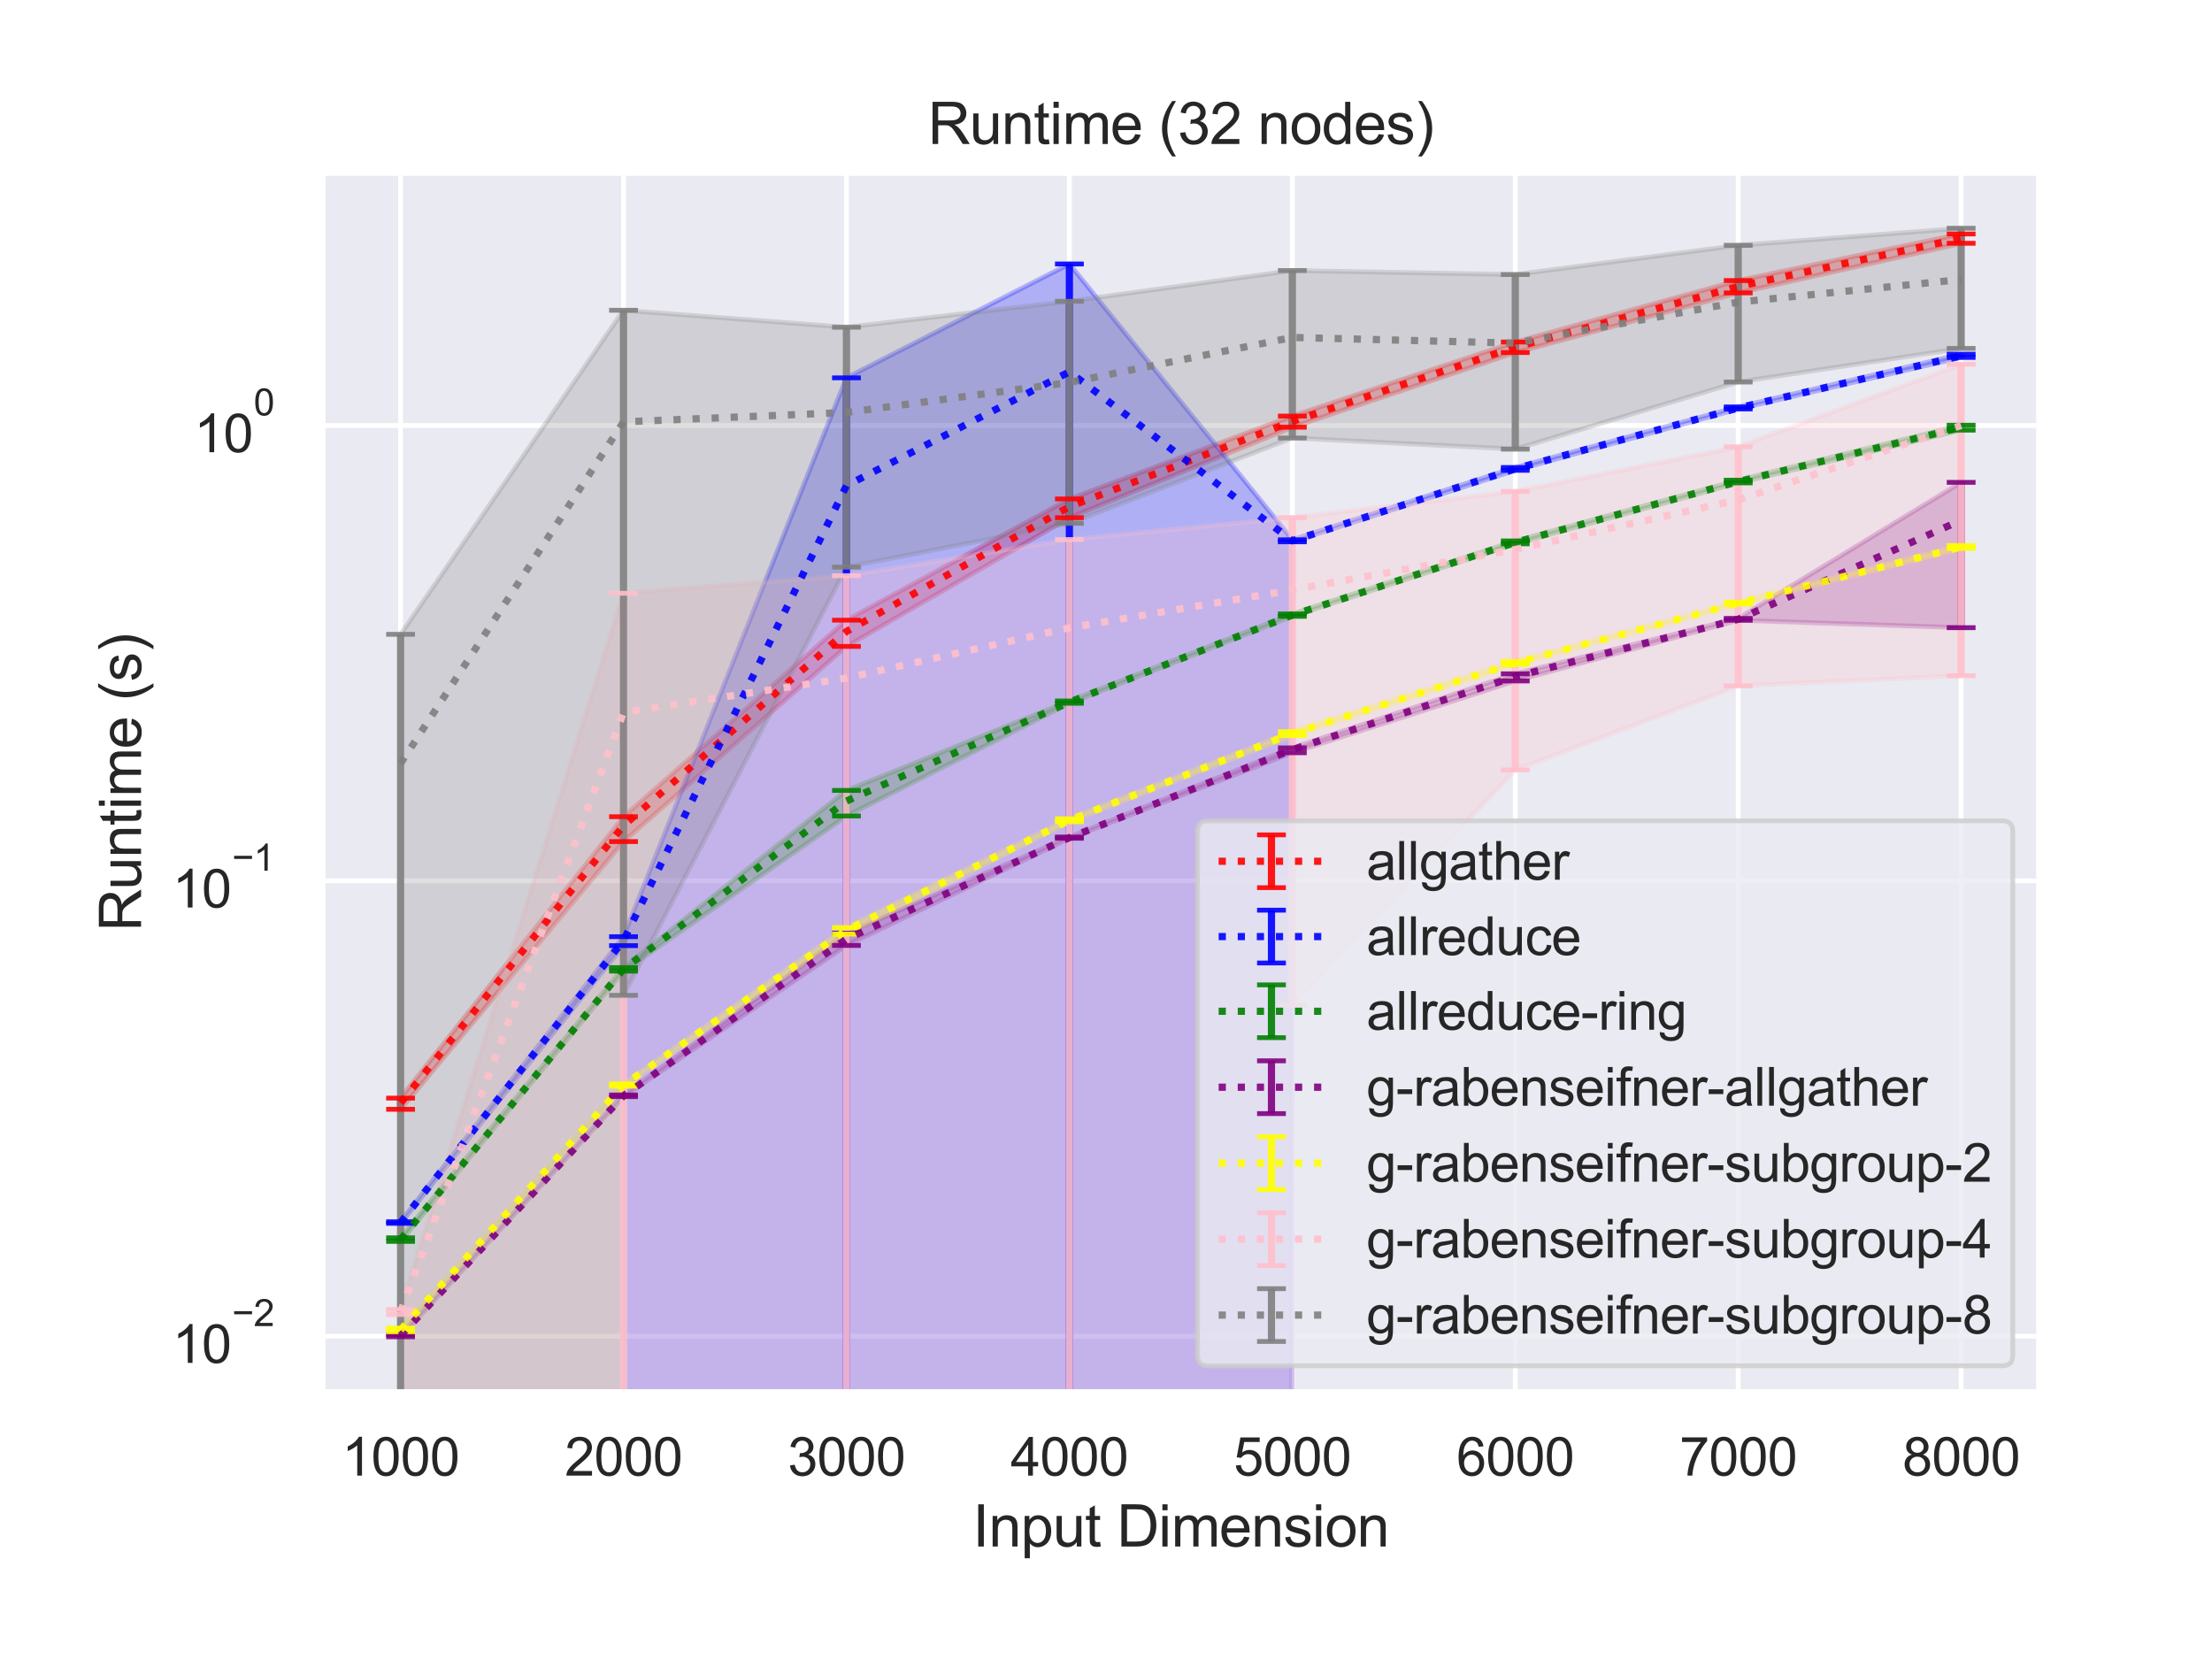 <?xml version="1.0" encoding="utf-8" standalone="no"?>
<!DOCTYPE svg PUBLIC "-//W3C//DTD SVG 1.1//EN"
  "http://www.w3.org/Graphics/SVG/1.1/DTD/svg11.dtd">
<svg height="345.6pt" version="1.1" viewBox="0 0 460.8 345.6" width="460.8pt" xmlns="http://www.w3.org/2000/svg" xmlns:xlink="http://www.w3.org/1999/xlink">
 <defs>
  <style type="text/css">*{stroke-linecap:butt;stroke-linejoin:round;}</style>
 </defs>
 <g id="figure_1">
  <g id="patch_1">
   <path d="M 0 345.6 
L 460.8 345.6 
L 460.8 0 
L 0 0 
z
" style="fill:#ffffff;"/>
  </g>
  <g id="axes_1">
   <g id="patch_2">
    <path d="M 67.19 290.02 
L 424.8 290.02 
L 424.8 36 
L 67.19 36 
z
" style="fill:#eaeaf2;"/>
   </g>
   <g id="matplotlib.axis_1">
    <g id="xtick_1">
     <g id="line2d_1">
      <path clip-path="url(#p1555766bdb)" d="M 83.445 290.02 
L 83.445 36 
" style="fill:none;stroke:#ffffff;stroke-linecap:round;"/>
     </g>
     <g id="text_1">
      <!-- 1000 -->
      <g style="fill:#262626;" transform="translate(71.211 307.394)scale(0.11 -0.11)">
       <defs>
        <path d="M 2384 0 
L 1822 0 
L 1822 3584 
Q 1619 3391 1289 3197 
Q 959 3003 697 2906 
L 697 3450 
Q 1169 3672 1522 3987 
Q 1875 4303 2022 4600 
L 2384 4600 
L 2384 0 
z
" id="ArialMT-31" transform="scale(0.016)"/>
        <path d="M 266 2259 
Q 266 3072 433 3567 
Q 600 4063 929 4331 
Q 1259 4600 1759 4600 
Q 2128 4600 2406 4451 
Q 2684 4303 2865 4023 
Q 3047 3744 3150 3342 
Q 3253 2941 3253 2259 
Q 3253 1453 3087 958 
Q 2922 463 2592 192 
Q 2263 -78 1759 -78 
Q 1097 -78 719 397 
Q 266 969 266 2259 
z
M 844 2259 
Q 844 1131 1108 757 
Q 1372 384 1759 384 
Q 2147 384 2411 759 
Q 2675 1134 2675 2259 
Q 2675 3391 2411 3762 
Q 2147 4134 1753 4134 
Q 1366 4134 1134 3806 
Q 844 3388 844 2259 
z
" id="ArialMT-30" transform="scale(0.016)"/>
       </defs>
       <use xlink:href="#ArialMT-31"/>
       <use x="55.615" xlink:href="#ArialMT-30"/>
       <use x="111.23" xlink:href="#ArialMT-30"/>
       <use x="166.846" xlink:href="#ArialMT-30"/>
      </g>
     </g>
    </g>
    <g id="xtick_2">
     <g id="line2d_2">
      <path clip-path="url(#p1555766bdb)" d="M 129.888 290.02 
L 129.888 36 
" style="fill:none;stroke:#ffffff;stroke-linecap:round;"/>
     </g>
     <g id="text_2">
      <!-- 2000 -->
      <g style="fill:#262626;" transform="translate(117.654 307.394)scale(0.11 -0.11)">
       <defs>
        <path d="M 3222 541 
L 3222 0 
L 194 0 
Q 188 203 259 391 
Q 375 700 629 1000 
Q 884 1300 1366 1694 
Q 2113 2306 2375 2664 
Q 2638 3022 2638 3341 
Q 2638 3675 2398 3904 
Q 2159 4134 1775 4134 
Q 1369 4134 1125 3890 
Q 881 3647 878 3216 
L 300 3275 
Q 359 3922 746 4261 
Q 1134 4600 1788 4600 
Q 2447 4600 2831 4234 
Q 3216 3869 3216 3328 
Q 3216 3053 3103 2787 
Q 2991 2522 2730 2228 
Q 2469 1934 1863 1422 
Q 1356 997 1212 845 
Q 1069 694 975 541 
L 3222 541 
z
" id="ArialMT-32" transform="scale(0.016)"/>
       </defs>
       <use xlink:href="#ArialMT-32"/>
       <use x="55.615" xlink:href="#ArialMT-30"/>
       <use x="111.23" xlink:href="#ArialMT-30"/>
       <use x="166.846" xlink:href="#ArialMT-30"/>
      </g>
     </g>
    </g>
    <g id="xtick_3">
     <g id="line2d_3">
      <path clip-path="url(#p1555766bdb)" d="M 176.331 290.02 
L 176.331 36 
" style="fill:none;stroke:#ffffff;stroke-linecap:round;"/>
     </g>
     <g id="text_3">
      <!-- 3000 -->
      <g style="fill:#262626;" transform="translate(164.097 307.394)scale(0.11 -0.11)">
       <defs>
        <path d="M 269 1209 
L 831 1284 
Q 928 806 1161 595 
Q 1394 384 1728 384 
Q 2125 384 2398 659 
Q 2672 934 2672 1341 
Q 2672 1728 2419 1979 
Q 2166 2231 1775 2231 
Q 1616 2231 1378 2169 
L 1441 2663 
Q 1497 2656 1531 2656 
Q 1891 2656 2178 2843 
Q 2466 3031 2466 3422 
Q 2466 3731 2256 3934 
Q 2047 4138 1716 4138 
Q 1388 4138 1169 3931 
Q 950 3725 888 3313 
L 325 3413 
Q 428 3978 793 4289 
Q 1159 4600 1703 4600 
Q 2078 4600 2393 4439 
Q 2709 4278 2876 4000 
Q 3044 3722 3044 3409 
Q 3044 3113 2884 2869 
Q 2725 2625 2413 2481 
Q 2819 2388 3044 2092 
Q 3269 1797 3269 1353 
Q 3269 753 2831 336 
Q 2394 -81 1725 -81 
Q 1122 -81 723 278 
Q 325 638 269 1209 
z
" id="ArialMT-33" transform="scale(0.016)"/>
       </defs>
       <use xlink:href="#ArialMT-33"/>
       <use x="55.615" xlink:href="#ArialMT-30"/>
       <use x="111.23" xlink:href="#ArialMT-30"/>
       <use x="166.846" xlink:href="#ArialMT-30"/>
      </g>
     </g>
    </g>
    <g id="xtick_4">
     <g id="line2d_4">
      <path clip-path="url(#p1555766bdb)" d="M 222.774 290.02 
L 222.774 36 
" style="fill:none;stroke:#ffffff;stroke-linecap:round;"/>
     </g>
     <g id="text_4">
      <!-- 4000 -->
      <g style="fill:#262626;" transform="translate(210.54 307.394)scale(0.11 -0.11)">
       <defs>
        <path d="M 2069 0 
L 2069 1097 
L 81 1097 
L 81 1613 
L 2172 4581 
L 2631 4581 
L 2631 1613 
L 3250 1613 
L 3250 1097 
L 2631 1097 
L 2631 0 
L 2069 0 
z
M 2069 1613 
L 2069 3678 
L 634 1613 
L 2069 1613 
z
" id="ArialMT-34" transform="scale(0.016)"/>
       </defs>
       <use xlink:href="#ArialMT-34"/>
       <use x="55.615" xlink:href="#ArialMT-30"/>
       <use x="111.23" xlink:href="#ArialMT-30"/>
       <use x="166.846" xlink:href="#ArialMT-30"/>
      </g>
     </g>
    </g>
    <g id="xtick_5">
     <g id="line2d_5">
      <path clip-path="url(#p1555766bdb)" d="M 269.216 290.02 
L 269.216 36 
" style="fill:none;stroke:#ffffff;stroke-linecap:round;"/>
     </g>
     <g id="text_5">
      <!-- 5000 -->
      <g style="fill:#262626;" transform="translate(256.982 307.394)scale(0.11 -0.11)">
       <defs>
        <path d="M 266 1200 
L 856 1250 
Q 922 819 1161 601 
Q 1400 384 1738 384 
Q 2144 384 2425 690 
Q 2706 997 2706 1503 
Q 2706 1984 2436 2262 
Q 2166 2541 1728 2541 
Q 1456 2541 1237 2417 
Q 1019 2294 894 2097 
L 366 2166 
L 809 4519 
L 3088 4519 
L 3088 3981 
L 1259 3981 
L 1013 2750 
Q 1425 3038 1878 3038 
Q 2478 3038 2890 2622 
Q 3303 2206 3303 1553 
Q 3303 931 2941 478 
Q 2500 -78 1738 -78 
Q 1113 -78 717 272 
Q 322 622 266 1200 
z
" id="ArialMT-35" transform="scale(0.016)"/>
       </defs>
       <use xlink:href="#ArialMT-35"/>
       <use x="55.615" xlink:href="#ArialMT-30"/>
       <use x="111.23" xlink:href="#ArialMT-30"/>
       <use x="166.846" xlink:href="#ArialMT-30"/>
      </g>
     </g>
    </g>
    <g id="xtick_6">
     <g id="line2d_6">
      <path clip-path="url(#p1555766bdb)" d="M 315.659 290.02 
L 315.659 36 
" style="fill:none;stroke:#ffffff;stroke-linecap:round;"/>
     </g>
     <g id="text_6">
      <!-- 6000 -->
      <g style="fill:#262626;" transform="translate(303.425 307.394)scale(0.11 -0.11)">
       <defs>
        <path d="M 3184 3459 
L 2625 3416 
Q 2550 3747 2413 3897 
Q 2184 4138 1850 4138 
Q 1581 4138 1378 3988 
Q 1113 3794 959 3422 
Q 806 3050 800 2363 
Q 1003 2672 1297 2822 
Q 1591 2972 1913 2972 
Q 2475 2972 2870 2558 
Q 3266 2144 3266 1488 
Q 3266 1056 3080 686 
Q 2894 316 2569 119 
Q 2244 -78 1831 -78 
Q 1128 -78 684 439 
Q 241 956 241 2144 
Q 241 3472 731 4075 
Q 1159 4600 1884 4600 
Q 2425 4600 2770 4297 
Q 3116 3994 3184 3459 
z
M 888 1484 
Q 888 1194 1011 928 
Q 1134 663 1356 523 
Q 1578 384 1822 384 
Q 2178 384 2434 671 
Q 2691 959 2691 1453 
Q 2691 1928 2437 2201 
Q 2184 2475 1800 2475 
Q 1419 2475 1153 2201 
Q 888 1928 888 1484 
z
" id="ArialMT-36" transform="scale(0.016)"/>
       </defs>
       <use xlink:href="#ArialMT-36"/>
       <use x="55.615" xlink:href="#ArialMT-30"/>
       <use x="111.23" xlink:href="#ArialMT-30"/>
       <use x="166.846" xlink:href="#ArialMT-30"/>
      </g>
     </g>
    </g>
    <g id="xtick_7">
     <g id="line2d_7">
      <path clip-path="url(#p1555766bdb)" d="M 362.102 290.02 
L 362.102 36 
" style="fill:none;stroke:#ffffff;stroke-linecap:round;"/>
     </g>
     <g id="text_7">
      <!-- 7000 -->
      <g style="fill:#262626;" transform="translate(349.868 307.394)scale(0.11 -0.11)">
       <defs>
        <path d="M 303 3981 
L 303 4522 
L 3269 4522 
L 3269 4084 
Q 2831 3619 2401 2847 
Q 1972 2075 1738 1259 
Q 1569 684 1522 0 
L 944 0 
Q 953 541 1156 1306 
Q 1359 2072 1739 2783 
Q 2119 3494 2547 3981 
L 303 3981 
z
" id="ArialMT-37" transform="scale(0.016)"/>
       </defs>
       <use xlink:href="#ArialMT-37"/>
       <use x="55.615" xlink:href="#ArialMT-30"/>
       <use x="111.23" xlink:href="#ArialMT-30"/>
       <use x="166.846" xlink:href="#ArialMT-30"/>
      </g>
     </g>
    </g>
    <g id="xtick_8">
     <g id="line2d_8">
      <path clip-path="url(#p1555766bdb)" d="M 408.545 290.02 
L 408.545 36 
" style="fill:none;stroke:#ffffff;stroke-linecap:round;"/>
     </g>
     <g id="text_8">
      <!-- 8000 -->
      <g style="fill:#262626;" transform="translate(396.311 307.394)scale(0.11 -0.11)">
       <defs>
        <path d="M 1131 2484 
Q 781 2613 612 2850 
Q 444 3088 444 3419 
Q 444 3919 803 4259 
Q 1163 4600 1759 4600 
Q 2359 4600 2725 4251 
Q 3091 3903 3091 3403 
Q 3091 3084 2923 2848 
Q 2756 2613 2416 2484 
Q 2838 2347 3058 2040 
Q 3278 1734 3278 1309 
Q 3278 722 2862 322 
Q 2447 -78 1769 -78 
Q 1091 -78 675 323 
Q 259 725 259 1325 
Q 259 1772 486 2073 
Q 713 2375 1131 2484 
z
M 1019 3438 
Q 1019 3113 1228 2906 
Q 1438 2700 1772 2700 
Q 2097 2700 2305 2904 
Q 2513 3109 2513 3406 
Q 2513 3716 2298 3927 
Q 2084 4138 1766 4138 
Q 1444 4138 1231 3931 
Q 1019 3725 1019 3438 
z
M 838 1322 
Q 838 1081 952 856 
Q 1066 631 1291 507 
Q 1516 384 1775 384 
Q 2178 384 2440 643 
Q 2703 903 2703 1303 
Q 2703 1709 2433 1975 
Q 2163 2241 1756 2241 
Q 1359 2241 1098 1978 
Q 838 1716 838 1322 
z
" id="ArialMT-38" transform="scale(0.016)"/>
       </defs>
       <use xlink:href="#ArialMT-38"/>
       <use x="55.615" xlink:href="#ArialMT-30"/>
       <use x="111.23" xlink:href="#ArialMT-30"/>
       <use x="166.846" xlink:href="#ArialMT-30"/>
      </g>
     </g>
    </g>
    <g id="text_9">
     <!-- Input Dimension -->
     <g style="fill:#262626;" transform="translate(202.641 322.169)scale(0.12 -0.12)">
      <defs>
       <path d="M 597 0 
L 597 4581 
L 1203 4581 
L 1203 0 
L 597 0 
z
" id="ArialMT-49" transform="scale(0.016)"/>
       <path d="M 422 0 
L 422 3319 
L 928 3319 
L 928 2847 
Q 1294 3394 1984 3394 
Q 2284 3394 2536 3286 
Q 2788 3178 2913 3003 
Q 3038 2828 3088 2588 
Q 3119 2431 3119 2041 
L 3119 0 
L 2556 0 
L 2556 2019 
Q 2556 2363 2490 2533 
Q 2425 2703 2258 2804 
Q 2091 2906 1866 2906 
Q 1506 2906 1245 2678 
Q 984 2450 984 1813 
L 984 0 
L 422 0 
z
" id="ArialMT-6e" transform="scale(0.016)"/>
       <path d="M 422 -1272 
L 422 3319 
L 934 3319 
L 934 2888 
Q 1116 3141 1344 3267 
Q 1572 3394 1897 3394 
Q 2322 3394 2647 3175 
Q 2972 2956 3137 2557 
Q 3303 2159 3303 1684 
Q 3303 1175 3120 767 
Q 2938 359 2589 142 
Q 2241 -75 1856 -75 
Q 1575 -75 1351 44 
Q 1128 163 984 344 
L 984 -1272 
L 422 -1272 
z
M 931 1641 
Q 931 1000 1190 694 
Q 1450 388 1819 388 
Q 2194 388 2461 705 
Q 2728 1022 2728 1688 
Q 2728 2322 2467 2637 
Q 2206 2953 1844 2953 
Q 1484 2953 1207 2617 
Q 931 2281 931 1641 
z
" id="ArialMT-70" transform="scale(0.016)"/>
       <path d="M 2597 0 
L 2597 488 
Q 2209 -75 1544 -75 
Q 1250 -75 995 37 
Q 741 150 617 320 
Q 494 491 444 738 
Q 409 903 409 1263 
L 409 3319 
L 972 3319 
L 972 1478 
Q 972 1038 1006 884 
Q 1059 663 1231 536 
Q 1403 409 1656 409 
Q 1909 409 2131 539 
Q 2353 669 2445 892 
Q 2538 1116 2538 1541 
L 2538 3319 
L 3100 3319 
L 3100 0 
L 2597 0 
z
" id="ArialMT-75" transform="scale(0.016)"/>
       <path d="M 1650 503 
L 1731 6 
Q 1494 -44 1306 -44 
Q 1000 -44 831 53 
Q 663 150 594 308 
Q 525 466 525 972 
L 525 2881 
L 113 2881 
L 113 3319 
L 525 3319 
L 525 4141 
L 1084 4478 
L 1084 3319 
L 1650 3319 
L 1650 2881 
L 1084 2881 
L 1084 941 
Q 1084 700 1114 631 
Q 1144 563 1211 522 
Q 1278 481 1403 481 
Q 1497 481 1650 503 
z
" id="ArialMT-74" transform="scale(0.016)"/>
       <path id="ArialMT-20" transform="scale(0.016)"/>
       <path d="M 494 0 
L 494 4581 
L 2072 4581 
Q 2606 4581 2888 4516 
Q 3281 4425 3559 4188 
Q 3922 3881 4101 3404 
Q 4281 2928 4281 2316 
Q 4281 1794 4159 1391 
Q 4038 988 3847 723 
Q 3656 459 3429 307 
Q 3203 156 2883 78 
Q 2563 0 2147 0 
L 494 0 
z
M 1100 541 
L 2078 541 
Q 2531 541 2789 625 
Q 3047 709 3200 863 
Q 3416 1078 3536 1442 
Q 3656 1806 3656 2325 
Q 3656 3044 3420 3430 
Q 3184 3816 2847 3947 
Q 2603 4041 2063 4041 
L 1100 4041 
L 1100 541 
z
" id="ArialMT-44" transform="scale(0.016)"/>
       <path d="M 425 3934 
L 425 4581 
L 988 4581 
L 988 3934 
L 425 3934 
z
M 425 0 
L 425 3319 
L 988 3319 
L 988 0 
L 425 0 
z
" id="ArialMT-69" transform="scale(0.016)"/>
       <path d="M 422 0 
L 422 3319 
L 925 3319 
L 925 2853 
Q 1081 3097 1340 3245 
Q 1600 3394 1931 3394 
Q 2300 3394 2536 3241 
Q 2772 3088 2869 2813 
Q 3263 3394 3894 3394 
Q 4388 3394 4653 3120 
Q 4919 2847 4919 2278 
L 4919 0 
L 4359 0 
L 4359 2091 
Q 4359 2428 4304 2576 
Q 4250 2725 4106 2815 
Q 3963 2906 3769 2906 
Q 3419 2906 3187 2673 
Q 2956 2441 2956 1928 
L 2956 0 
L 2394 0 
L 2394 2156 
Q 2394 2531 2256 2718 
Q 2119 2906 1806 2906 
Q 1569 2906 1367 2781 
Q 1166 2656 1075 2415 
Q 984 2175 984 1722 
L 984 0 
L 422 0 
z
" id="ArialMT-6d" transform="scale(0.016)"/>
       <path d="M 2694 1069 
L 3275 997 
Q 3138 488 2766 206 
Q 2394 -75 1816 -75 
Q 1088 -75 661 373 
Q 234 822 234 1631 
Q 234 2469 665 2931 
Q 1097 3394 1784 3394 
Q 2450 3394 2872 2941 
Q 3294 2488 3294 1666 
Q 3294 1616 3291 1516 
L 816 1516 
Q 847 969 1125 678 
Q 1403 388 1819 388 
Q 2128 388 2347 550 
Q 2566 713 2694 1069 
z
M 847 1978 
L 2700 1978 
Q 2663 2397 2488 2606 
Q 2219 2931 1791 2931 
Q 1403 2931 1139 2672 
Q 875 2413 847 1978 
z
" id="ArialMT-65" transform="scale(0.016)"/>
       <path d="M 197 991 
L 753 1078 
Q 800 744 1014 566 
Q 1228 388 1613 388 
Q 2000 388 2187 545 
Q 2375 703 2375 916 
Q 2375 1106 2209 1216 
Q 2094 1291 1634 1406 
Q 1016 1563 777 1677 
Q 538 1791 414 1992 
Q 291 2194 291 2438 
Q 291 2659 392 2848 
Q 494 3038 669 3163 
Q 800 3259 1026 3326 
Q 1253 3394 1513 3394 
Q 1903 3394 2198 3281 
Q 2494 3169 2634 2976 
Q 2775 2784 2828 2463 
L 2278 2388 
Q 2241 2644 2061 2787 
Q 1881 2931 1553 2931 
Q 1166 2931 1000 2803 
Q 834 2675 834 2503 
Q 834 2394 903 2306 
Q 972 2216 1119 2156 
Q 1203 2125 1616 2013 
Q 2213 1853 2448 1751 
Q 2684 1650 2818 1456 
Q 2953 1263 2953 975 
Q 2953 694 2789 445 
Q 2625 197 2315 61 
Q 2006 -75 1616 -75 
Q 969 -75 630 194 
Q 291 463 197 991 
z
" id="ArialMT-73" transform="scale(0.016)"/>
       <path d="M 213 1659 
Q 213 2581 725 3025 
Q 1153 3394 1769 3394 
Q 2453 3394 2887 2945 
Q 3322 2497 3322 1706 
Q 3322 1066 3130 698 
Q 2938 331 2570 128 
Q 2203 -75 1769 -75 
Q 1072 -75 642 372 
Q 213 819 213 1659 
z
M 791 1659 
Q 791 1022 1069 705 
Q 1347 388 1769 388 
Q 2188 388 2466 706 
Q 2744 1025 2744 1678 
Q 2744 2294 2464 2611 
Q 2184 2928 1769 2928 
Q 1347 2928 1069 2612 
Q 791 2297 791 1659 
z
" id="ArialMT-6f" transform="scale(0.016)"/>
      </defs>
      <use xlink:href="#ArialMT-49"/>
      <use x="27.783" xlink:href="#ArialMT-6e"/>
      <use x="83.398" xlink:href="#ArialMT-70"/>
      <use x="139.014" xlink:href="#ArialMT-75"/>
      <use x="194.629" xlink:href="#ArialMT-74"/>
      <use x="222.412" xlink:href="#ArialMT-20"/>
      <use x="250.195" xlink:href="#ArialMT-44"/>
      <use x="322.412" xlink:href="#ArialMT-69"/>
      <use x="344.629" xlink:href="#ArialMT-6d"/>
      <use x="427.93" xlink:href="#ArialMT-65"/>
      <use x="483.545" xlink:href="#ArialMT-6e"/>
      <use x="539.16" xlink:href="#ArialMT-73"/>
      <use x="589.16" xlink:href="#ArialMT-69"/>
      <use x="611.377" xlink:href="#ArialMT-6f"/>
      <use x="666.992" xlink:href="#ArialMT-6e"/>
     </g>
    </g>
   </g>
   <g id="matplotlib.axis_2">
    <g id="ytick_1">
     <g id="line2d_9">
      <path clip-path="url(#p1555766bdb)" d="M 67.19 278.351 
L 424.8 278.351 
" style="fill:none;stroke:#ffffff;stroke-linecap:round;"/>
     </g>
     <g id="text_10">
      <!-- $\mathdefault{10^{-2}}$ -->
      <g style="fill:#262626;" transform="translate(35.91 284.023)scale(0.11 -0.11)">
       <defs>
        <path d="M 3381 1997 
L 356 1997 
L 356 2522 
L 3381 2522 
L 3381 1997 
z
" id="ArialMT-2212" transform="scale(0.016)"/>
       </defs>
       <use transform="translate(0 0.994)" xlink:href="#ArialMT-31"/>
       <use transform="translate(55.615 0.994)" xlink:href="#ArialMT-30"/>
       <use transform="translate(112.973 70.688)scale(0.7)" xlink:href="#ArialMT-2212"/>
       <use transform="translate(153.852 70.688)scale(0.7)" xlink:href="#ArialMT-32"/>
      </g>
     </g>
    </g>
    <g id="ytick_2">
     <g id="line2d_10">
      <path clip-path="url(#p1555766bdb)" d="M 67.19 183.492 
L 424.8 183.492 
" style="fill:none;stroke:#ffffff;stroke-linecap:round;"/>
     </g>
     <g id="text_11">
      <!-- $\mathdefault{10^{-1}}$ -->
      <g style="fill:#262626;" transform="translate(35.91 189.164)scale(0.11 -0.11)">
       <use transform="translate(0 0.994)" xlink:href="#ArialMT-31"/>
       <use transform="translate(55.615 0.994)" xlink:href="#ArialMT-30"/>
       <use transform="translate(112.973 70.688)scale(0.7)" xlink:href="#ArialMT-2212"/>
       <use transform="translate(153.852 70.688)scale(0.7)" xlink:href="#ArialMT-31"/>
      </g>
     </g>
    </g>
    <g id="ytick_3">
     <g id="line2d_11">
      <path clip-path="url(#p1555766bdb)" d="M 67.19 88.633 
L 424.8 88.633 
" style="fill:none;stroke:#ffffff;stroke-linecap:round;"/>
     </g>
     <g id="text_12">
      <!-- $\mathdefault{10^{0}}$ -->
      <g style="fill:#262626;" transform="translate(40.42 94.305)scale(0.11 -0.11)">
       <use transform="translate(0 0.994)" xlink:href="#ArialMT-31"/>
       <use transform="translate(55.615 0.994)" xlink:href="#ArialMT-30"/>
       <use transform="translate(112.973 70.688)scale(0.7)" xlink:href="#ArialMT-30"/>
      </g>
     </g>
    </g>
    <g id="ytick_4"/>
    <g id="ytick_5"/>
    <g id="ytick_6"/>
    <g id="ytick_7"/>
    <g id="ytick_8"/>
    <g id="ytick_9"/>
    <g id="ytick_10"/>
    <g id="ytick_11"/>
    <g id="ytick_12"/>
    <g id="ytick_13"/>
    <g id="ytick_14"/>
    <g id="ytick_15"/>
    <g id="ytick_16"/>
    <g id="ytick_17"/>
    <g id="ytick_18"/>
    <g id="ytick_19"/>
    <g id="ytick_20"/>
    <g id="ytick_21"/>
    <g id="ytick_22"/>
    <g id="ytick_23"/>
    <g id="text_13">
     <!-- Runtime (s) -->
     <g style="fill:#262626;" transform="translate(29.384 194.013)rotate(-90)scale(0.12 -0.12)">
      <defs>
       <path d="M 503 0 
L 503 4581 
L 2534 4581 
Q 3147 4581 3465 4457 
Q 3784 4334 3975 4021 
Q 4166 3709 4166 3331 
Q 4166 2844 3850 2509 
Q 3534 2175 2875 2084 
Q 3116 1969 3241 1856 
Q 3506 1613 3744 1247 
L 4541 0 
L 3778 0 
L 3172 953 
Q 2906 1366 2734 1584 
Q 2563 1803 2427 1890 
Q 2291 1978 2150 2013 
Q 2047 2034 1813 2034 
L 1109 2034 
L 1109 0 
L 503 0 
z
M 1109 2559 
L 2413 2559 
Q 2828 2559 3062 2645 
Q 3297 2731 3419 2920 
Q 3541 3109 3541 3331 
Q 3541 3656 3305 3865 
Q 3069 4075 2559 4075 
L 1109 4075 
L 1109 2559 
z
" id="ArialMT-52" transform="scale(0.016)"/>
       <path d="M 1497 -1347 
Q 1031 -759 709 28 
Q 388 816 388 1659 
Q 388 2403 628 3084 
Q 909 3875 1497 4659 
L 1900 4659 
Q 1522 4009 1400 3731 
Q 1209 3300 1100 2831 
Q 966 2247 966 1656 
Q 966 153 1900 -1347 
L 1497 -1347 
z
" id="ArialMT-28" transform="scale(0.016)"/>
       <path d="M 791 -1347 
L 388 -1347 
Q 1322 153 1322 1656 
Q 1322 2244 1188 2822 
Q 1081 3291 891 3722 
Q 769 4003 388 4659 
L 791 4659 
Q 1378 3875 1659 3084 
Q 1900 2403 1900 1659 
Q 1900 816 1576 28 
Q 1253 -759 791 -1347 
z
" id="ArialMT-29" transform="scale(0.016)"/>
      </defs>
      <use xlink:href="#ArialMT-52"/>
      <use x="72.217" xlink:href="#ArialMT-75"/>
      <use x="127.832" xlink:href="#ArialMT-6e"/>
      <use x="183.447" xlink:href="#ArialMT-74"/>
      <use x="211.23" xlink:href="#ArialMT-69"/>
      <use x="233.447" xlink:href="#ArialMT-6d"/>
      <use x="316.748" xlink:href="#ArialMT-65"/>
      <use x="372.363" xlink:href="#ArialMT-20"/>
      <use x="400.146" xlink:href="#ArialMT-28"/>
      <use x="433.447" xlink:href="#ArialMT-73"/>
      <use x="483.447" xlink:href="#ArialMT-29"/>
     </g>
    </g>
   </g>
   <g id="PolyCollection_1">
    <defs>
     <path d="M 83.445 -116.844 
L 83.445 -114.514 
L 129.888 -170.288 
L 176.331 -210.94 
L 222.774 -237.755 
L 269.216 -256.609 
L 315.659 -272.16 
L 362.102 -284.584 
L 408.545 -294.914 
L 408.545 -296.863 
L 408.545 -296.863 
L 362.102 -287.16 
L 315.659 -274.347 
L 269.216 -258.927 
L 222.774 -241.666 
L 176.331 -216.408 
L 129.888 -175.463 
L 83.445 -116.844 
z
" id="mc168ad53bb" style="stroke:#ff0000;stroke-opacity:0.25;"/>
    </defs>
    <g clip-path="url(#p1555766bdb)">
     <use style="fill:#ff0000;fill-opacity:0.25;stroke:#ff0000;stroke-opacity:0.25;" x="0" xlink:href="#mc168ad53bb" y="345.6"/>
    </g>
   </g>
   <g id="PolyCollection_2">
    <path clip-path="url(#p1555766bdb)" d="M 83.445 254.515 
L 83.445 254.849 
L 129.888 196.994 
L 176.331 94947.564 
L 222.774 94947.564 
L 269.216 112.872 
L 315.659 97.979 
L 362.102 85.197 
L 408.545 74.46 
L 408.545 73.79 
L 408.545 73.79 
L 362.102 84.776 
L 315.659 97.392 
L 269.216 112.439 
L 222.774 54.989 
L 176.331 78.707 
L 129.888 195.128 
L 83.445 254.515 
z
" style="fill:#0000ff;fill-opacity:0.25;stroke:#0000ff;stroke-opacity:0.25;"/>
   </g>
   <g id="PolyCollection_3">
    <defs>
     <path d="M 83.445 -87.737 
L 83.445 -86.999 
L 129.888 -143.301 
L 176.331 -175.611 
L 222.774 -199.092 
L 269.216 -217.217 
L 315.659 -232.308 
L 362.102 -245.011 
L 408.545 -255.989 
L 408.545 -257.019 
L 408.545 -257.019 
L 362.102 -245.565 
L 315.659 -232.914 
L 269.216 -217.713 
L 222.774 -199.575 
L 176.331 -180.941 
L 129.888 -144.033 
L 83.445 -87.737 
z
" id="mb9cac717e4" style="stroke:#008000;stroke-opacity:0.25;"/>
    </defs>
    <g clip-path="url(#p1555766bdb)">
     <use style="fill:#008000;fill-opacity:0.25;stroke:#008000;stroke-opacity:0.25;" x="0" xlink:href="#mb9cac717e4" y="345.6"/>
    </g>
   </g>
   <g id="PolyCollection_4">
    <defs>
     <path d="M 83.445 -67.572 
L 83.445 -67.126 
L 129.888 -117.146 
L 176.331 -148.647 
L 222.774 -170.967 
L 269.216 -188.789 
L 315.659 -203.747 
L 362.102 -216.391 
L 408.545 -214.845 
L 408.545 -245.111 
L 408.545 -245.111 
L 362.102 -216.781 
L 315.659 -205.235 
L 269.216 -189.804 
L 222.774 -171.234 
L 176.331 -151.183 
L 129.888 -117.498 
L 83.445 -67.572 
z
" id="mc30928057e" style="stroke:#800080;stroke-opacity:0.25;"/>
    </defs>
    <g clip-path="url(#p1555766bdb)">
     <use style="fill:#800080;fill-opacity:0.25;stroke:#800080;stroke-opacity:0.25;" x="0" xlink:href="#mc30928057e" y="345.6"/>
    </g>
   </g>
   <g id="PolyCollection_5">
    <defs>
     <path d="M 83.445 -68.923 
L 83.445 -68.17 
L 129.888 -119.32 
L 176.331 -151.01 
L 222.774 -174.415 
L 269.216 -192.371 
L 315.659 -207.194 
L 362.102 -219.749 
L 408.545 -231.34 
L 408.545 -231.951 
L 408.545 -231.951 
L 362.102 -220.168 
L 315.659 -207.801 
L 269.216 -193.197 
L 222.774 -175.039 
L 176.331 -152.379 
L 129.888 -119.815 
L 83.445 -68.923 
z
" id="mc812c8635c" style="stroke:#ffff00;stroke-opacity:0.25;"/>
    </defs>
    <g clip-path="url(#p1555766bdb)">
     <use style="fill:#ffff00;fill-opacity:0.25;stroke:#ffff00;stroke-opacity:0.25;" x="0" xlink:href="#mc812c8635c" y="345.6"/>
    </g>
   </g>
   <g id="PolyCollection_6">
    <path clip-path="url(#p1555766bdb)" d="M 83.445 272.791 
L 83.445 273.842 
L 129.888 94947.564 
L 176.331 94947.564 
L 222.774 94947.564 
L 269.216 209.384 
L 315.659 160.399 
L 362.102 142.876 
L 408.545 140.769 
L 408.545 75.885 
L 408.545 75.885 
L 362.102 93.077 
L 315.659 102.367 
L 269.216 107.828 
L 222.774 112.393 
L 176.331 119.928 
L 129.888 123.583 
L 83.445 272.791 
z
" style="fill:#ffc0cb;fill-opacity:0.25;stroke:#ffc0cb;stroke-opacity:0.25;"/>
   </g>
   <g id="PolyCollection_7">
    <path clip-path="url(#p1555766bdb)" d="M 83.445 132.137 
L 83.445 94947.564 
L 129.888 207.34 
L 176.331 118.145 
L 222.774 109.027 
L 269.216 91.243 
L 315.659 93.559 
L 362.102 79.58 
L 408.545 72.581 
L 408.545 47.546 
L 408.545 47.546 
L 362.102 51.108 
L 315.659 57.192 
L 269.216 56.356 
L 222.774 62.768 
L 176.331 68.168 
L 129.888 64.636 
L 83.445 132.137 
z
" style="fill:#808080;fill-opacity:0.25;stroke:#808080;stroke-opacity:0.25;"/>
   </g>
   <g id="LineCollection_1">
    <path clip-path="url(#p1555766bdb)" d="M 83.445 231.086 
L 83.445 228.756 
" style="fill:none;stroke:#ff0000;stroke-opacity:0.9;stroke-width:1.5;"/>
    <path clip-path="url(#p1555766bdb)" d="M 129.888 175.312 
L 129.888 170.137 
" style="fill:none;stroke:#ff0000;stroke-opacity:0.9;stroke-width:1.5;"/>
    <path clip-path="url(#p1555766bdb)" d="M 176.331 134.66 
L 176.331 129.192 
" style="fill:none;stroke:#ff0000;stroke-opacity:0.9;stroke-width:1.5;"/>
    <path clip-path="url(#p1555766bdb)" d="M 222.774 107.845 
L 222.774 103.934 
" style="fill:none;stroke:#ff0000;stroke-opacity:0.9;stroke-width:1.5;"/>
    <path clip-path="url(#p1555766bdb)" d="M 269.216 88.991 
L 269.216 86.673 
" style="fill:none;stroke:#ff0000;stroke-opacity:0.9;stroke-width:1.5;"/>
    <path clip-path="url(#p1555766bdb)" d="M 315.659 73.44 
L 315.659 71.253 
" style="fill:none;stroke:#ff0000;stroke-opacity:0.9;stroke-width:1.5;"/>
    <path clip-path="url(#p1555766bdb)" d="M 362.102 61.016 
L 362.102 58.44 
" style="fill:none;stroke:#ff0000;stroke-opacity:0.9;stroke-width:1.5;"/>
    <path clip-path="url(#p1555766bdb)" d="M 408.545 50.686 
L 408.545 48.737 
" style="fill:none;stroke:#ff0000;stroke-opacity:0.9;stroke-width:1.5;"/>
   </g>
   <g id="LineCollection_2">
    <path clip-path="url(#p1555766bdb)" d="M 83.445 254.849 
L 83.445 254.515 
" style="fill:none;stroke:#0000ff;stroke-opacity:0.9;stroke-width:1.5;"/>
    <path clip-path="url(#p1555766bdb)" d="M 129.888 196.994 
L 129.888 195.128 
" style="fill:none;stroke:#0000ff;stroke-opacity:0.9;stroke-width:1.5;"/>
    <path clip-path="url(#p1555766bdb)" d="M 176.331 346.6 
L 176.331 78.707 
" style="fill:none;stroke:#0000ff;stroke-opacity:0.9;stroke-width:1.5;"/>
    <path clip-path="url(#p1555766bdb)" d="M 222.774 346.6 
L 222.774 54.989 
" style="fill:none;stroke:#0000ff;stroke-opacity:0.9;stroke-width:1.5;"/>
    <path clip-path="url(#p1555766bdb)" d="M 269.216 112.872 
L 269.216 112.439 
" style="fill:none;stroke:#0000ff;stroke-opacity:0.9;stroke-width:1.5;"/>
    <path clip-path="url(#p1555766bdb)" d="M 315.659 97.979 
L 315.659 97.392 
" style="fill:none;stroke:#0000ff;stroke-opacity:0.9;stroke-width:1.5;"/>
    <path clip-path="url(#p1555766bdb)" d="M 362.102 85.197 
L 362.102 84.776 
" style="fill:none;stroke:#0000ff;stroke-opacity:0.9;stroke-width:1.5;"/>
    <path clip-path="url(#p1555766bdb)" d="M 408.545 74.46 
L 408.545 73.79 
" style="fill:none;stroke:#0000ff;stroke-opacity:0.9;stroke-width:1.5;"/>
   </g>
   <g id="LineCollection_3">
    <path clip-path="url(#p1555766bdb)" d="M 83.445 258.601 
L 83.445 257.863 
" style="fill:none;stroke:#008000;stroke-opacity:0.9;stroke-width:1.5;"/>
    <path clip-path="url(#p1555766bdb)" d="M 129.888 202.299 
L 129.888 201.567 
" style="fill:none;stroke:#008000;stroke-opacity:0.9;stroke-width:1.5;"/>
    <path clip-path="url(#p1555766bdb)" d="M 176.331 169.989 
L 176.331 164.659 
" style="fill:none;stroke:#008000;stroke-opacity:0.9;stroke-width:1.5;"/>
    <path clip-path="url(#p1555766bdb)" d="M 222.774 146.508 
L 222.774 146.025 
" style="fill:none;stroke:#008000;stroke-opacity:0.9;stroke-width:1.5;"/>
    <path clip-path="url(#p1555766bdb)" d="M 269.216 128.383 
L 269.216 127.887 
" style="fill:none;stroke:#008000;stroke-opacity:0.9;stroke-width:1.5;"/>
    <path clip-path="url(#p1555766bdb)" d="M 315.659 113.292 
L 315.659 112.686 
" style="fill:none;stroke:#008000;stroke-opacity:0.9;stroke-width:1.5;"/>
    <path clip-path="url(#p1555766bdb)" d="M 362.102 100.589 
L 362.102 100.035 
" style="fill:none;stroke:#008000;stroke-opacity:0.9;stroke-width:1.5;"/>
    <path clip-path="url(#p1555766bdb)" d="M 408.545 89.611 
L 408.545 88.581 
" style="fill:none;stroke:#008000;stroke-opacity:0.9;stroke-width:1.5;"/>
   </g>
   <g id="LineCollection_4">
    <path clip-path="url(#p1555766bdb)" d="M 83.445 278.474 
L 83.445 278.028 
" style="fill:none;stroke:#800080;stroke-opacity:0.9;stroke-width:1.5;"/>
    <path clip-path="url(#p1555766bdb)" d="M 129.888 228.454 
L 129.888 228.102 
" style="fill:none;stroke:#800080;stroke-opacity:0.9;stroke-width:1.5;"/>
    <path clip-path="url(#p1555766bdb)" d="M 176.331 196.953 
L 176.331 194.417 
" style="fill:none;stroke:#800080;stroke-opacity:0.9;stroke-width:1.5;"/>
    <path clip-path="url(#p1555766bdb)" d="M 222.774 174.633 
L 222.774 174.366 
" style="fill:none;stroke:#800080;stroke-opacity:0.9;stroke-width:1.5;"/>
    <path clip-path="url(#p1555766bdb)" d="M 269.216 156.811 
L 269.216 155.796 
" style="fill:none;stroke:#800080;stroke-opacity:0.9;stroke-width:1.5;"/>
    <path clip-path="url(#p1555766bdb)" d="M 315.659 141.853 
L 315.659 140.365 
" style="fill:none;stroke:#800080;stroke-opacity:0.9;stroke-width:1.5;"/>
    <path clip-path="url(#p1555766bdb)" d="M 362.102 129.209 
L 362.102 128.819 
" style="fill:none;stroke:#800080;stroke-opacity:0.9;stroke-width:1.5;"/>
    <path clip-path="url(#p1555766bdb)" d="M 408.545 130.755 
L 408.545 100.489 
" style="fill:none;stroke:#800080;stroke-opacity:0.9;stroke-width:1.5;"/>
   </g>
   <g id="LineCollection_5">
    <path clip-path="url(#p1555766bdb)" d="M 83.445 277.43 
L 83.445 276.677 
" style="fill:none;stroke:#ffff00;stroke-opacity:0.9;stroke-width:1.5;"/>
    <path clip-path="url(#p1555766bdb)" d="M 129.888 226.28 
L 129.888 225.785 
" style="fill:none;stroke:#ffff00;stroke-opacity:0.9;stroke-width:1.5;"/>
    <path clip-path="url(#p1555766bdb)" d="M 176.331 194.59 
L 176.331 193.221 
" style="fill:none;stroke:#ffff00;stroke-opacity:0.9;stroke-width:1.5;"/>
    <path clip-path="url(#p1555766bdb)" d="M 222.774 171.185 
L 222.774 170.561 
" style="fill:none;stroke:#ffff00;stroke-opacity:0.9;stroke-width:1.5;"/>
    <path clip-path="url(#p1555766bdb)" d="M 269.216 153.229 
L 269.216 152.403 
" style="fill:none;stroke:#ffff00;stroke-opacity:0.9;stroke-width:1.5;"/>
    <path clip-path="url(#p1555766bdb)" d="M 315.659 138.406 
L 315.659 137.799 
" style="fill:none;stroke:#ffff00;stroke-opacity:0.9;stroke-width:1.5;"/>
    <path clip-path="url(#p1555766bdb)" d="M 362.102 125.851 
L 362.102 125.432 
" style="fill:none;stroke:#ffff00;stroke-opacity:0.9;stroke-width:1.5;"/>
    <path clip-path="url(#p1555766bdb)" d="M 408.545 114.26 
L 408.545 113.649 
" style="fill:none;stroke:#ffff00;stroke-opacity:0.9;stroke-width:1.5;"/>
   </g>
   <g id="LineCollection_6">
    <path clip-path="url(#p1555766bdb)" d="M 83.445 273.842 
L 83.445 272.791 
" style="fill:none;stroke:#ffc0cb;stroke-opacity:0.9;stroke-width:1.5;"/>
    <path clip-path="url(#p1555766bdb)" d="M 129.888 346.6 
L 129.888 123.583 
" style="fill:none;stroke:#ffc0cb;stroke-opacity:0.9;stroke-width:1.5;"/>
    <path clip-path="url(#p1555766bdb)" d="M 176.331 346.6 
L 176.331 119.928 
" style="fill:none;stroke:#ffc0cb;stroke-opacity:0.9;stroke-width:1.5;"/>
    <path clip-path="url(#p1555766bdb)" d="M 222.774 346.6 
L 222.774 112.393 
" style="fill:none;stroke:#ffc0cb;stroke-opacity:0.9;stroke-width:1.5;"/>
    <path clip-path="url(#p1555766bdb)" d="M 269.216 209.384 
L 269.216 107.828 
" style="fill:none;stroke:#ffc0cb;stroke-opacity:0.9;stroke-width:1.5;"/>
    <path clip-path="url(#p1555766bdb)" d="M 315.659 160.399 
L 315.659 102.367 
" style="fill:none;stroke:#ffc0cb;stroke-opacity:0.9;stroke-width:1.5;"/>
    <path clip-path="url(#p1555766bdb)" d="M 362.102 142.876 
L 362.102 93.077 
" style="fill:none;stroke:#ffc0cb;stroke-opacity:0.9;stroke-width:1.5;"/>
    <path clip-path="url(#p1555766bdb)" d="M 408.545 140.769 
L 408.545 75.885 
" style="fill:none;stroke:#ffc0cb;stroke-opacity:0.9;stroke-width:1.5;"/>
   </g>
   <g id="LineCollection_7">
    <path clip-path="url(#p1555766bdb)" d="M 83.445 346.6 
L 83.445 132.137 
" style="fill:none;stroke:#808080;stroke-opacity:0.9;stroke-width:1.5;"/>
    <path clip-path="url(#p1555766bdb)" d="M 129.888 207.34 
L 129.888 64.636 
" style="fill:none;stroke:#808080;stroke-opacity:0.9;stroke-width:1.5;"/>
    <path clip-path="url(#p1555766bdb)" d="M 176.331 118.145 
L 176.331 68.168 
" style="fill:none;stroke:#808080;stroke-opacity:0.9;stroke-width:1.5;"/>
    <path clip-path="url(#p1555766bdb)" d="M 222.774 109.027 
L 222.774 62.768 
" style="fill:none;stroke:#808080;stroke-opacity:0.9;stroke-width:1.5;"/>
    <path clip-path="url(#p1555766bdb)" d="M 269.216 91.243 
L 269.216 56.356 
" style="fill:none;stroke:#808080;stroke-opacity:0.9;stroke-width:1.5;"/>
    <path clip-path="url(#p1555766bdb)" d="M 315.659 93.559 
L 315.659 57.192 
" style="fill:none;stroke:#808080;stroke-opacity:0.9;stroke-width:1.5;"/>
    <path clip-path="url(#p1555766bdb)" d="M 362.102 79.58 
L 362.102 51.108 
" style="fill:none;stroke:#808080;stroke-opacity:0.9;stroke-width:1.5;"/>
    <path clip-path="url(#p1555766bdb)" d="M 408.545 72.581 
L 408.545 47.546 
" style="fill:none;stroke:#808080;stroke-opacity:0.9;stroke-width:1.5;"/>
   </g>
   <g id="line2d_12">
    <defs>
     <path d="M 3 0 
L -3 -0 
" id="mfd45f50c83" style="stroke:#ff0000;stroke-opacity:0.9;"/>
    </defs>
    <g clip-path="url(#p1555766bdb)">
     <use style="fill:#ff0000;fill-opacity:0.9;stroke:#ff0000;stroke-opacity:0.9;" x="83.445" xlink:href="#mfd45f50c83" y="231.086"/>
     <use style="fill:#ff0000;fill-opacity:0.9;stroke:#ff0000;stroke-opacity:0.9;" x="129.888" xlink:href="#mfd45f50c83" y="175.312"/>
     <use style="fill:#ff0000;fill-opacity:0.9;stroke:#ff0000;stroke-opacity:0.9;" x="176.331" xlink:href="#mfd45f50c83" y="134.66"/>
     <use style="fill:#ff0000;fill-opacity:0.9;stroke:#ff0000;stroke-opacity:0.9;" x="222.774" xlink:href="#mfd45f50c83" y="107.845"/>
     <use style="fill:#ff0000;fill-opacity:0.9;stroke:#ff0000;stroke-opacity:0.9;" x="269.216" xlink:href="#mfd45f50c83" y="88.991"/>
     <use style="fill:#ff0000;fill-opacity:0.9;stroke:#ff0000;stroke-opacity:0.9;" x="315.659" xlink:href="#mfd45f50c83" y="73.44"/>
     <use style="fill:#ff0000;fill-opacity:0.9;stroke:#ff0000;stroke-opacity:0.9;" x="362.102" xlink:href="#mfd45f50c83" y="61.016"/>
     <use style="fill:#ff0000;fill-opacity:0.9;stroke:#ff0000;stroke-opacity:0.9;" x="408.545" xlink:href="#mfd45f50c83" y="50.686"/>
    </g>
   </g>
   <g id="line2d_13">
    <g clip-path="url(#p1555766bdb)">
     <use style="fill:#ff0000;fill-opacity:0.9;stroke:#ff0000;stroke-opacity:0.9;" x="83.445" xlink:href="#mfd45f50c83" y="228.756"/>
     <use style="fill:#ff0000;fill-opacity:0.9;stroke:#ff0000;stroke-opacity:0.9;" x="129.888" xlink:href="#mfd45f50c83" y="170.137"/>
     <use style="fill:#ff0000;fill-opacity:0.9;stroke:#ff0000;stroke-opacity:0.9;" x="176.331" xlink:href="#mfd45f50c83" y="129.192"/>
     <use style="fill:#ff0000;fill-opacity:0.9;stroke:#ff0000;stroke-opacity:0.9;" x="222.774" xlink:href="#mfd45f50c83" y="103.934"/>
     <use style="fill:#ff0000;fill-opacity:0.9;stroke:#ff0000;stroke-opacity:0.9;" x="269.216" xlink:href="#mfd45f50c83" y="86.673"/>
     <use style="fill:#ff0000;fill-opacity:0.9;stroke:#ff0000;stroke-opacity:0.9;" x="315.659" xlink:href="#mfd45f50c83" y="71.253"/>
     <use style="fill:#ff0000;fill-opacity:0.9;stroke:#ff0000;stroke-opacity:0.9;" x="362.102" xlink:href="#mfd45f50c83" y="58.44"/>
     <use style="fill:#ff0000;fill-opacity:0.9;stroke:#ff0000;stroke-opacity:0.9;" x="408.545" xlink:href="#mfd45f50c83" y="48.737"/>
    </g>
   </g>
   <g id="line2d_14">
    <defs>
     <path d="M 3 0 
L -3 -0 
" id="mc7034b5a79" style="stroke:#0000ff;stroke-opacity:0.9;"/>
    </defs>
    <g clip-path="url(#p1555766bdb)">
     <use style="fill:#0000ff;fill-opacity:0.9;stroke:#0000ff;stroke-opacity:0.9;" x="83.445" xlink:href="#mc7034b5a79" y="254.849"/>
     <use style="fill:#0000ff;fill-opacity:0.9;stroke:#0000ff;stroke-opacity:0.9;" x="129.888" xlink:href="#mc7034b5a79" y="196.994"/>
     <use style="fill:#0000ff;fill-opacity:0.9;stroke:#0000ff;stroke-opacity:0.9;" x="141.989" xlink:href="#mc7034b5a79" y="24884.2"/>
     <use style="fill:#0000ff;fill-opacity:0.9;stroke:#0000ff;stroke-opacity:0.9;" x="257.085" xlink:href="#mc7034b5a79" y="24884.2"/>
     <use style="fill:#0000ff;fill-opacity:0.9;stroke:#0000ff;stroke-opacity:0.9;" x="269.216" xlink:href="#mc7034b5a79" y="112.872"/>
     <use style="fill:#0000ff;fill-opacity:0.9;stroke:#0000ff;stroke-opacity:0.9;" x="315.659" xlink:href="#mc7034b5a79" y="97.979"/>
     <use style="fill:#0000ff;fill-opacity:0.9;stroke:#0000ff;stroke-opacity:0.9;" x="362.102" xlink:href="#mc7034b5a79" y="85.197"/>
     <use style="fill:#0000ff;fill-opacity:0.9;stroke:#0000ff;stroke-opacity:0.9;" x="408.545" xlink:href="#mc7034b5a79" y="74.46"/>
    </g>
   </g>
   <g id="line2d_15">
    <g clip-path="url(#p1555766bdb)">
     <use style="fill:#0000ff;fill-opacity:0.9;stroke:#0000ff;stroke-opacity:0.9;" x="83.445" xlink:href="#mc7034b5a79" y="254.515"/>
     <use style="fill:#0000ff;fill-opacity:0.9;stroke:#0000ff;stroke-opacity:0.9;" x="129.888" xlink:href="#mc7034b5a79" y="195.128"/>
     <use style="fill:#0000ff;fill-opacity:0.9;stroke:#0000ff;stroke-opacity:0.9;" x="176.331" xlink:href="#mc7034b5a79" y="78.707"/>
     <use style="fill:#0000ff;fill-opacity:0.9;stroke:#0000ff;stroke-opacity:0.9;" x="222.774" xlink:href="#mc7034b5a79" y="54.989"/>
     <use style="fill:#0000ff;fill-opacity:0.9;stroke:#0000ff;stroke-opacity:0.9;" x="269.216" xlink:href="#mc7034b5a79" y="112.439"/>
     <use style="fill:#0000ff;fill-opacity:0.9;stroke:#0000ff;stroke-opacity:0.9;" x="315.659" xlink:href="#mc7034b5a79" y="97.392"/>
     <use style="fill:#0000ff;fill-opacity:0.9;stroke:#0000ff;stroke-opacity:0.9;" x="362.102" xlink:href="#mc7034b5a79" y="84.776"/>
     <use style="fill:#0000ff;fill-opacity:0.9;stroke:#0000ff;stroke-opacity:0.9;" x="408.545" xlink:href="#mc7034b5a79" y="73.79"/>
    </g>
   </g>
   <g id="line2d_16">
    <defs>
     <path d="M 3 0 
L -3 -0 
" id="m32405ed7ae" style="stroke:#008000;stroke-opacity:0.9;"/>
    </defs>
    <g clip-path="url(#p1555766bdb)">
     <use style="fill:#008000;fill-opacity:0.9;stroke:#008000;stroke-opacity:0.9;" x="83.445" xlink:href="#m32405ed7ae" y="258.601"/>
     <use style="fill:#008000;fill-opacity:0.9;stroke:#008000;stroke-opacity:0.9;" x="129.888" xlink:href="#m32405ed7ae" y="202.299"/>
     <use style="fill:#008000;fill-opacity:0.9;stroke:#008000;stroke-opacity:0.9;" x="176.331" xlink:href="#m32405ed7ae" y="169.989"/>
     <use style="fill:#008000;fill-opacity:0.9;stroke:#008000;stroke-opacity:0.9;" x="222.774" xlink:href="#m32405ed7ae" y="146.508"/>
     <use style="fill:#008000;fill-opacity:0.9;stroke:#008000;stroke-opacity:0.9;" x="269.216" xlink:href="#m32405ed7ae" y="128.383"/>
     <use style="fill:#008000;fill-opacity:0.9;stroke:#008000;stroke-opacity:0.9;" x="315.659" xlink:href="#m32405ed7ae" y="113.292"/>
     <use style="fill:#008000;fill-opacity:0.9;stroke:#008000;stroke-opacity:0.9;" x="362.102" xlink:href="#m32405ed7ae" y="100.589"/>
     <use style="fill:#008000;fill-opacity:0.9;stroke:#008000;stroke-opacity:0.9;" x="408.545" xlink:href="#m32405ed7ae" y="89.611"/>
    </g>
   </g>
   <g id="line2d_17">
    <g clip-path="url(#p1555766bdb)">
     <use style="fill:#008000;fill-opacity:0.9;stroke:#008000;stroke-opacity:0.9;" x="83.445" xlink:href="#m32405ed7ae" y="257.863"/>
     <use style="fill:#008000;fill-opacity:0.9;stroke:#008000;stroke-opacity:0.9;" x="129.888" xlink:href="#m32405ed7ae" y="201.567"/>
     <use style="fill:#008000;fill-opacity:0.9;stroke:#008000;stroke-opacity:0.9;" x="176.331" xlink:href="#m32405ed7ae" y="164.659"/>
     <use style="fill:#008000;fill-opacity:0.9;stroke:#008000;stroke-opacity:0.9;" x="222.774" xlink:href="#m32405ed7ae" y="146.025"/>
     <use style="fill:#008000;fill-opacity:0.9;stroke:#008000;stroke-opacity:0.9;" x="269.216" xlink:href="#m32405ed7ae" y="127.887"/>
     <use style="fill:#008000;fill-opacity:0.9;stroke:#008000;stroke-opacity:0.9;" x="315.659" xlink:href="#m32405ed7ae" y="112.686"/>
     <use style="fill:#008000;fill-opacity:0.9;stroke:#008000;stroke-opacity:0.9;" x="362.102" xlink:href="#m32405ed7ae" y="100.035"/>
     <use style="fill:#008000;fill-opacity:0.9;stroke:#008000;stroke-opacity:0.9;" x="408.545" xlink:href="#m32405ed7ae" y="88.581"/>
    </g>
   </g>
   <g id="line2d_18">
    <defs>
     <path d="M 3 0 
L -3 -0 
" id="m739664b9df" style="stroke:#800080;stroke-opacity:0.9;"/>
    </defs>
    <g clip-path="url(#p1555766bdb)">
     <use style="fill:#800080;fill-opacity:0.9;stroke:#800080;stroke-opacity:0.9;" x="83.445" xlink:href="#m739664b9df" y="278.474"/>
     <use style="fill:#800080;fill-opacity:0.9;stroke:#800080;stroke-opacity:0.9;" x="129.888" xlink:href="#m739664b9df" y="228.454"/>
     <use style="fill:#800080;fill-opacity:0.9;stroke:#800080;stroke-opacity:0.9;" x="176.331" xlink:href="#m739664b9df" y="196.953"/>
     <use style="fill:#800080;fill-opacity:0.9;stroke:#800080;stroke-opacity:0.9;" x="222.774" xlink:href="#m739664b9df" y="174.633"/>
     <use style="fill:#800080;fill-opacity:0.9;stroke:#800080;stroke-opacity:0.9;" x="269.216" xlink:href="#m739664b9df" y="156.811"/>
     <use style="fill:#800080;fill-opacity:0.9;stroke:#800080;stroke-opacity:0.9;" x="315.659" xlink:href="#m739664b9df" y="141.853"/>
     <use style="fill:#800080;fill-opacity:0.9;stroke:#800080;stroke-opacity:0.9;" x="362.102" xlink:href="#m739664b9df" y="129.209"/>
     <use style="fill:#800080;fill-opacity:0.9;stroke:#800080;stroke-opacity:0.9;" x="408.545" xlink:href="#m739664b9df" y="130.755"/>
    </g>
   </g>
   <g id="line2d_19">
    <g clip-path="url(#p1555766bdb)">
     <use style="fill:#800080;fill-opacity:0.9;stroke:#800080;stroke-opacity:0.9;" x="83.445" xlink:href="#m739664b9df" y="278.028"/>
     <use style="fill:#800080;fill-opacity:0.9;stroke:#800080;stroke-opacity:0.9;" x="129.888" xlink:href="#m739664b9df" y="228.102"/>
     <use style="fill:#800080;fill-opacity:0.9;stroke:#800080;stroke-opacity:0.9;" x="176.331" xlink:href="#m739664b9df" y="194.417"/>
     <use style="fill:#800080;fill-opacity:0.9;stroke:#800080;stroke-opacity:0.9;" x="222.774" xlink:href="#m739664b9df" y="174.366"/>
     <use style="fill:#800080;fill-opacity:0.9;stroke:#800080;stroke-opacity:0.9;" x="269.216" xlink:href="#m739664b9df" y="155.796"/>
     <use style="fill:#800080;fill-opacity:0.9;stroke:#800080;stroke-opacity:0.9;" x="315.659" xlink:href="#m739664b9df" y="140.365"/>
     <use style="fill:#800080;fill-opacity:0.9;stroke:#800080;stroke-opacity:0.9;" x="362.102" xlink:href="#m739664b9df" y="128.819"/>
     <use style="fill:#800080;fill-opacity:0.9;stroke:#800080;stroke-opacity:0.9;" x="408.545" xlink:href="#m739664b9df" y="100.489"/>
    </g>
   </g>
   <g id="line2d_20">
    <defs>
     <path d="M 3 0 
L -3 -0 
" id="m73163b63c7" style="stroke:#ffff00;stroke-opacity:0.9;"/>
    </defs>
    <g clip-path="url(#p1555766bdb)">
     <use style="fill:#ffff00;fill-opacity:0.9;stroke:#ffff00;stroke-opacity:0.9;" x="83.445" xlink:href="#m73163b63c7" y="277.43"/>
     <use style="fill:#ffff00;fill-opacity:0.9;stroke:#ffff00;stroke-opacity:0.9;" x="129.888" xlink:href="#m73163b63c7" y="226.28"/>
     <use style="fill:#ffff00;fill-opacity:0.9;stroke:#ffff00;stroke-opacity:0.9;" x="176.331" xlink:href="#m73163b63c7" y="194.59"/>
     <use style="fill:#ffff00;fill-opacity:0.9;stroke:#ffff00;stroke-opacity:0.9;" x="222.774" xlink:href="#m73163b63c7" y="171.185"/>
     <use style="fill:#ffff00;fill-opacity:0.9;stroke:#ffff00;stroke-opacity:0.9;" x="269.216" xlink:href="#m73163b63c7" y="153.229"/>
     <use style="fill:#ffff00;fill-opacity:0.9;stroke:#ffff00;stroke-opacity:0.9;" x="315.659" xlink:href="#m73163b63c7" y="138.406"/>
     <use style="fill:#ffff00;fill-opacity:0.9;stroke:#ffff00;stroke-opacity:0.9;" x="362.102" xlink:href="#m73163b63c7" y="125.851"/>
     <use style="fill:#ffff00;fill-opacity:0.9;stroke:#ffff00;stroke-opacity:0.9;" x="408.545" xlink:href="#m73163b63c7" y="114.26"/>
    </g>
   </g>
   <g id="line2d_21">
    <g clip-path="url(#p1555766bdb)">
     <use style="fill:#ffff00;fill-opacity:0.9;stroke:#ffff00;stroke-opacity:0.9;" x="83.445" xlink:href="#m73163b63c7" y="276.677"/>
     <use style="fill:#ffff00;fill-opacity:0.9;stroke:#ffff00;stroke-opacity:0.9;" x="129.888" xlink:href="#m73163b63c7" y="225.785"/>
     <use style="fill:#ffff00;fill-opacity:0.9;stroke:#ffff00;stroke-opacity:0.9;" x="176.331" xlink:href="#m73163b63c7" y="193.221"/>
     <use style="fill:#ffff00;fill-opacity:0.9;stroke:#ffff00;stroke-opacity:0.9;" x="222.774" xlink:href="#m73163b63c7" y="170.561"/>
     <use style="fill:#ffff00;fill-opacity:0.9;stroke:#ffff00;stroke-opacity:0.9;" x="269.216" xlink:href="#m73163b63c7" y="152.403"/>
     <use style="fill:#ffff00;fill-opacity:0.9;stroke:#ffff00;stroke-opacity:0.9;" x="315.659" xlink:href="#m73163b63c7" y="137.799"/>
     <use style="fill:#ffff00;fill-opacity:0.9;stroke:#ffff00;stroke-opacity:0.9;" x="362.102" xlink:href="#m73163b63c7" y="125.432"/>
     <use style="fill:#ffff00;fill-opacity:0.9;stroke:#ffff00;stroke-opacity:0.9;" x="408.545" xlink:href="#m73163b63c7" y="113.649"/>
    </g>
   </g>
   <g id="line2d_22">
    <defs>
     <path d="M 3 0 
L -3 -0 
" id="mf432ca3934" style="stroke:#ffc0cb;stroke-opacity:0.9;"/>
    </defs>
    <g clip-path="url(#p1555766bdb)">
     <use style="fill:#ffc0cb;fill-opacity:0.9;stroke:#ffc0cb;stroke-opacity:0.9;" x="83.445" xlink:href="#mf432ca3934" y="273.842"/>
     <use style="fill:#ffc0cb;fill-opacity:0.9;stroke:#ffc0cb;stroke-opacity:0.9;" x="95.518" xlink:href="#mf432ca3934" y="24884.2"/>
     <use style="fill:#ffc0cb;fill-opacity:0.9;stroke:#ffc0cb;stroke-opacity:0.9;" x="257.12" xlink:href="#mf432ca3934" y="24884.2"/>
     <use style="fill:#ffc0cb;fill-opacity:0.9;stroke:#ffc0cb;stroke-opacity:0.9;" x="269.216" xlink:href="#mf432ca3934" y="209.384"/>
     <use style="fill:#ffc0cb;fill-opacity:0.9;stroke:#ffc0cb;stroke-opacity:0.9;" x="315.659" xlink:href="#mf432ca3934" y="160.399"/>
     <use style="fill:#ffc0cb;fill-opacity:0.9;stroke:#ffc0cb;stroke-opacity:0.9;" x="362.102" xlink:href="#mf432ca3934" y="142.876"/>
     <use style="fill:#ffc0cb;fill-opacity:0.9;stroke:#ffc0cb;stroke-opacity:0.9;" x="408.545" xlink:href="#mf432ca3934" y="140.769"/>
    </g>
   </g>
   <g id="line2d_23">
    <g clip-path="url(#p1555766bdb)">
     <use style="fill:#ffc0cb;fill-opacity:0.9;stroke:#ffc0cb;stroke-opacity:0.9;" x="83.445" xlink:href="#mf432ca3934" y="272.791"/>
     <use style="fill:#ffc0cb;fill-opacity:0.9;stroke:#ffc0cb;stroke-opacity:0.9;" x="129.888" xlink:href="#mf432ca3934" y="123.583"/>
     <use style="fill:#ffc0cb;fill-opacity:0.9;stroke:#ffc0cb;stroke-opacity:0.9;" x="176.331" xlink:href="#mf432ca3934" y="119.928"/>
     <use style="fill:#ffc0cb;fill-opacity:0.9;stroke:#ffc0cb;stroke-opacity:0.9;" x="222.774" xlink:href="#mf432ca3934" y="112.393"/>
     <use style="fill:#ffc0cb;fill-opacity:0.9;stroke:#ffc0cb;stroke-opacity:0.9;" x="269.216" xlink:href="#mf432ca3934" y="107.828"/>
     <use style="fill:#ffc0cb;fill-opacity:0.9;stroke:#ffc0cb;stroke-opacity:0.9;" x="315.659" xlink:href="#mf432ca3934" y="102.367"/>
     <use style="fill:#ffc0cb;fill-opacity:0.9;stroke:#ffc0cb;stroke-opacity:0.9;" x="362.102" xlink:href="#mf432ca3934" y="93.077"/>
     <use style="fill:#ffc0cb;fill-opacity:0.9;stroke:#ffc0cb;stroke-opacity:0.9;" x="408.545" xlink:href="#mf432ca3934" y="75.885"/>
    </g>
   </g>
   <g id="line2d_24">
    <defs>
     <path d="M 3 0 
L -3 -0 
" id="mda6965ea09" style="stroke:#808080;stroke-opacity:0.9;"/>
    </defs>
    <g clip-path="url(#p1555766bdb)">
     <use style="fill:#808080;fill-opacity:0.9;stroke:#808080;stroke-opacity:0.9;" x="117.791" xlink:href="#mda6965ea09" y="24884.2"/>
     <use style="fill:#808080;fill-opacity:0.9;stroke:#808080;stroke-opacity:0.9;" x="129.888" xlink:href="#mda6965ea09" y="207.34"/>
     <use style="fill:#808080;fill-opacity:0.9;stroke:#808080;stroke-opacity:0.9;" x="176.331" xlink:href="#mda6965ea09" y="118.145"/>
     <use style="fill:#808080;fill-opacity:0.9;stroke:#808080;stroke-opacity:0.9;" x="222.774" xlink:href="#mda6965ea09" y="109.027"/>
     <use style="fill:#808080;fill-opacity:0.9;stroke:#808080;stroke-opacity:0.9;" x="269.216" xlink:href="#mda6965ea09" y="91.243"/>
     <use style="fill:#808080;fill-opacity:0.9;stroke:#808080;stroke-opacity:0.9;" x="315.659" xlink:href="#mda6965ea09" y="93.559"/>
     <use style="fill:#808080;fill-opacity:0.9;stroke:#808080;stroke-opacity:0.9;" x="362.102" xlink:href="#mda6965ea09" y="79.58"/>
     <use style="fill:#808080;fill-opacity:0.9;stroke:#808080;stroke-opacity:0.9;" x="408.545" xlink:href="#mda6965ea09" y="72.581"/>
    </g>
   </g>
   <g id="line2d_25">
    <g clip-path="url(#p1555766bdb)">
     <use style="fill:#808080;fill-opacity:0.9;stroke:#808080;stroke-opacity:0.9;" x="83.445" xlink:href="#mda6965ea09" y="132.137"/>
     <use style="fill:#808080;fill-opacity:0.9;stroke:#808080;stroke-opacity:0.9;" x="129.888" xlink:href="#mda6965ea09" y="64.636"/>
     <use style="fill:#808080;fill-opacity:0.9;stroke:#808080;stroke-opacity:0.9;" x="176.331" xlink:href="#mda6965ea09" y="68.168"/>
     <use style="fill:#808080;fill-opacity:0.9;stroke:#808080;stroke-opacity:0.9;" x="222.774" xlink:href="#mda6965ea09" y="62.768"/>
     <use style="fill:#808080;fill-opacity:0.9;stroke:#808080;stroke-opacity:0.9;" x="269.216" xlink:href="#mda6965ea09" y="56.356"/>
     <use style="fill:#808080;fill-opacity:0.9;stroke:#808080;stroke-opacity:0.9;" x="315.659" xlink:href="#mda6965ea09" y="57.192"/>
     <use style="fill:#808080;fill-opacity:0.9;stroke:#808080;stroke-opacity:0.9;" x="362.102" xlink:href="#mda6965ea09" y="51.108"/>
     <use style="fill:#808080;fill-opacity:0.9;stroke:#808080;stroke-opacity:0.9;" x="408.545" xlink:href="#mda6965ea09" y="47.546"/>
    </g>
   </g>
   <g id="line2d_26">
    <path clip-path="url(#p1555766bdb)" d="M 83.445 229.766 
L 129.888 172.003 
L 176.331 131.544 
L 222.774 105.547 
L 269.216 87.788 
L 315.659 72.314 
L 362.102 59.689 
L 408.545 49.636 
" style="fill:none;stroke:#ff0000;stroke-dasharray:1.5,2.475;stroke-dashoffset:0;stroke-opacity:0.9;stroke-width:1.5;"/>
   </g>
   <g id="line2d_27">
    <path clip-path="url(#p1555766bdb)" d="M 83.445 254.671 
L 129.888 195.915 
L 176.331 101.163 
L 222.774 77.463 
L 269.216 112.657 
L 315.659 97.663 
L 362.102 84.988 
L 408.545 74.118 
" style="fill:none;stroke:#0000ff;stroke-dasharray:1.5,2.475;stroke-dashoffset:0;stroke-opacity:0.9;stroke-width:1.5;"/>
   </g>
   <g id="line2d_28">
    <path clip-path="url(#p1555766bdb)" d="M 83.445 258.208 
L 129.888 201.866 
L 176.331 166.871 
L 222.774 146.278 
L 269.216 128.143 
L 315.659 113.002 
L 362.102 100.33 
L 408.545 89.042 
" style="fill:none;stroke:#008000;stroke-dasharray:1.5,2.475;stroke-dashoffset:0;stroke-opacity:0.9;stroke-width:1.5;"/>
   </g>
   <g id="line2d_29">
    <path clip-path="url(#p1555766bdb)" d="M 83.445 278.262 
L 129.888 228.267 
L 176.331 195.611 
L 222.774 174.498 
L 269.216 156.168 
L 315.659 140.931 
L 362.102 129.005 
L 408.545 108.376 
" style="fill:none;stroke:#800080;stroke-dasharray:1.5,2.475;stroke-dashoffset:0;stroke-opacity:0.9;stroke-width:1.5;"/>
   </g>
   <g id="line2d_30">
    <path clip-path="url(#p1555766bdb)" d="M 83.445 277.038 
L 129.888 226.007 
L 176.331 193.769 
L 222.774 170.861 
L 269.216 152.805 
L 315.659 138.107 
L 362.102 125.645 
L 408.545 113.945 
" style="fill:none;stroke:#ffff00;stroke-dasharray:1.5,2.475;stroke-dashoffset:0;stroke-opacity:0.9;stroke-width:1.5;"/>
   </g>
   <g id="line2d_31">
    <path clip-path="url(#p1555766bdb)" d="M 83.445 273.266 
L 129.888 148.402 
L 176.331 141.258 
L 222.774 130.786 
L 269.216 122.888 
L 315.659 114.454 
L 362.102 104.127 
L 408.545 88.643 
" style="fill:none;stroke:#ffc0cb;stroke-dasharray:1.5,2.475;stroke-dashoffset:0;stroke-opacity:0.9;stroke-width:1.5;"/>
   </g>
   <g id="line2d_32">
    <path clip-path="url(#p1555766bdb)" d="M 83.445 159.048 
L 129.888 87.877 
L 176.331 85.922 
L 222.774 79.669 
L 269.216 70.293 
L 315.659 71.478 
L 362.102 62.939 
L 408.545 58.228 
" style="fill:none;stroke:#808080;stroke-dasharray:1.5,2.475;stroke-dashoffset:0;stroke-opacity:0.9;stroke-width:1.5;"/>
   </g>
   <g id="patch_3">
    <path d="M 67.19 290.02 
L 67.19 36 
" style="fill:none;stroke:#ffffff;stroke-linecap:square;stroke-linejoin:miter;stroke-width:1.25;"/>
   </g>
   <g id="patch_4">
    <path d="M 424.8 290.02 
L 424.8 36 
" style="fill:none;stroke:#ffffff;stroke-linecap:square;stroke-linejoin:miter;stroke-width:1.25;"/>
   </g>
   <g id="patch_5">
    <path d="M 67.19 290.02 
L 424.8 290.02 
" style="fill:none;stroke:#ffffff;stroke-linecap:square;stroke-linejoin:miter;stroke-width:1.25;"/>
   </g>
   <g id="patch_6">
    <path d="M 67.19 36 
L 424.8 36 
" style="fill:none;stroke:#ffffff;stroke-linecap:square;stroke-linejoin:miter;stroke-width:1.25;"/>
   </g>
   <g id="text_14">
    <!-- Runtime (32 nodes) -->
    <g style="fill:#262626;" transform="translate(193.306 30)scale(0.12 -0.12)">
     <defs>
      <path d="M 2575 0 
L 2575 419 
Q 2259 -75 1647 -75 
Q 1250 -75 917 144 
Q 584 363 401 755 
Q 219 1147 219 1656 
Q 219 2153 384 2558 
Q 550 2963 881 3178 
Q 1213 3394 1622 3394 
Q 1922 3394 2156 3267 
Q 2391 3141 2538 2938 
L 2538 4581 
L 3097 4581 
L 3097 0 
L 2575 0 
z
M 797 1656 
Q 797 1019 1065 703 
Q 1334 388 1700 388 
Q 2069 388 2326 689 
Q 2584 991 2584 1609 
Q 2584 2291 2321 2609 
Q 2059 2928 1675 2928 
Q 1300 2928 1048 2622 
Q 797 2316 797 1656 
z
" id="ArialMT-64" transform="scale(0.016)"/>
     </defs>
     <use xlink:href="#ArialMT-52"/>
     <use x="72.217" xlink:href="#ArialMT-75"/>
     <use x="127.832" xlink:href="#ArialMT-6e"/>
     <use x="183.447" xlink:href="#ArialMT-74"/>
     <use x="211.23" xlink:href="#ArialMT-69"/>
     <use x="233.447" xlink:href="#ArialMT-6d"/>
     <use x="316.748" xlink:href="#ArialMT-65"/>
     <use x="372.363" xlink:href="#ArialMT-20"/>
     <use x="400.146" xlink:href="#ArialMT-28"/>
     <use x="433.447" xlink:href="#ArialMT-33"/>
     <use x="489.062" xlink:href="#ArialMT-32"/>
     <use x="544.678" xlink:href="#ArialMT-20"/>
     <use x="572.461" xlink:href="#ArialMT-6e"/>
     <use x="628.076" xlink:href="#ArialMT-6f"/>
     <use x="683.691" xlink:href="#ArialMT-64"/>
     <use x="739.307" xlink:href="#ArialMT-65"/>
     <use x="794.922" xlink:href="#ArialMT-73"/>
     <use x="844.922" xlink:href="#ArialMT-29"/>
    </g>
   </g>
   <g id="legend_1">
    <g id="patch_7">
     <path d="M 251.669 284.52 
L 417.1 284.52 
Q 419.3 284.52 419.3 282.32 
L 419.3 173.191 
Q 419.3 170.991 417.1 170.991 
L 251.669 170.991 
Q 249.469 170.991 249.469 173.191 
L 249.469 282.32 
Q 249.469 284.52 251.669 284.52 
z
" style="fill:#eaeaf2;opacity:0.8;stroke:#cccccc;stroke-linejoin:miter;"/>
    </g>
    <g id="LineCollection_8">
     <path d="M 264.869 184.915 
L 264.869 173.915 
" style="fill:none;stroke:#ff0000;stroke-opacity:0.9;stroke-width:1.5;"/>
    </g>
    <g id="line2d_33">
     <g>
      <use style="fill:#ff0000;fill-opacity:0.9;stroke:#ff0000;stroke-opacity:0.9;" x="264.869" xlink:href="#mfd45f50c83" y="184.915"/>
     </g>
    </g>
    <g id="line2d_34">
     <g>
      <use style="fill:#ff0000;fill-opacity:0.9;stroke:#ff0000;stroke-opacity:0.9;" x="264.869" xlink:href="#mfd45f50c83" y="173.915"/>
     </g>
    </g>
    <g id="line2d_35">
     <path d="M 253.869 179.415 
L 275.869 179.415 
" style="fill:none;stroke:#ff0000;stroke-dasharray:1.5,2.475;stroke-dashoffset:0;stroke-opacity:0.9;stroke-width:1.5;"/>
    </g>
    <g id="line2d_36"/>
    <g id="text_15">
     <!-- allgather -->
     <g style="fill:#262626;" transform="translate(284.669 183.265)scale(0.11 -0.11)">
      <defs>
       <path d="M 2588 409 
Q 2275 144 1986 34 
Q 1697 -75 1366 -75 
Q 819 -75 525 192 
Q 231 459 231 875 
Q 231 1119 342 1320 
Q 453 1522 633 1644 
Q 813 1766 1038 1828 
Q 1203 1872 1538 1913 
Q 2219 1994 2541 2106 
Q 2544 2222 2544 2253 
Q 2544 2597 2384 2738 
Q 2169 2928 1744 2928 
Q 1347 2928 1158 2789 
Q 969 2650 878 2297 
L 328 2372 
Q 403 2725 575 2942 
Q 747 3159 1072 3276 
Q 1397 3394 1825 3394 
Q 2250 3394 2515 3294 
Q 2781 3194 2906 3042 
Q 3031 2891 3081 2659 
Q 3109 2516 3109 2141 
L 3109 1391 
Q 3109 606 3145 398 
Q 3181 191 3288 0 
L 2700 0 
Q 2613 175 2588 409 
z
M 2541 1666 
Q 2234 1541 1622 1453 
Q 1275 1403 1131 1340 
Q 988 1278 909 1158 
Q 831 1038 831 891 
Q 831 666 1001 516 
Q 1172 366 1500 366 
Q 1825 366 2078 508 
Q 2331 650 2450 897 
Q 2541 1088 2541 1459 
L 2541 1666 
z
" id="ArialMT-61" transform="scale(0.016)"/>
       <path d="M 409 0 
L 409 4581 
L 972 4581 
L 972 0 
L 409 0 
z
" id="ArialMT-6c" transform="scale(0.016)"/>
       <path d="M 319 -275 
L 866 -356 
Q 900 -609 1056 -725 
Q 1266 -881 1628 -881 
Q 2019 -881 2231 -725 
Q 2444 -569 2519 -288 
Q 2563 -116 2559 434 
Q 2191 0 1641 0 
Q 956 0 581 494 
Q 206 988 206 1678 
Q 206 2153 378 2554 
Q 550 2956 876 3175 
Q 1203 3394 1644 3394 
Q 2231 3394 2613 2919 
L 2613 3319 
L 3131 3319 
L 3131 450 
Q 3131 -325 2973 -648 
Q 2816 -972 2473 -1159 
Q 2131 -1347 1631 -1347 
Q 1038 -1347 672 -1080 
Q 306 -813 319 -275 
z
M 784 1719 
Q 784 1066 1043 766 
Q 1303 466 1694 466 
Q 2081 466 2343 764 
Q 2606 1063 2606 1700 
Q 2606 2309 2336 2618 
Q 2066 2928 1684 2928 
Q 1309 2928 1046 2623 
Q 784 2319 784 1719 
z
" id="ArialMT-67" transform="scale(0.016)"/>
       <path d="M 422 0 
L 422 4581 
L 984 4581 
L 984 2938 
Q 1378 3394 1978 3394 
Q 2347 3394 2619 3248 
Q 2891 3103 3008 2847 
Q 3125 2591 3125 2103 
L 3125 0 
L 2563 0 
L 2563 2103 
Q 2563 2525 2380 2717 
Q 2197 2909 1863 2909 
Q 1613 2909 1392 2779 
Q 1172 2650 1078 2428 
Q 984 2206 984 1816 
L 984 0 
L 422 0 
z
" id="ArialMT-68" transform="scale(0.016)"/>
       <path d="M 416 0 
L 416 3319 
L 922 3319 
L 922 2816 
Q 1116 3169 1280 3281 
Q 1444 3394 1641 3394 
Q 1925 3394 2219 3213 
L 2025 2691 
Q 1819 2813 1613 2813 
Q 1428 2813 1281 2702 
Q 1134 2591 1072 2394 
Q 978 2094 978 1738 
L 978 0 
L 416 0 
z
" id="ArialMT-72" transform="scale(0.016)"/>
      </defs>
      <use xlink:href="#ArialMT-61"/>
      <use x="55.615" xlink:href="#ArialMT-6c"/>
      <use x="77.832" xlink:href="#ArialMT-6c"/>
      <use x="100.049" xlink:href="#ArialMT-67"/>
      <use x="155.664" xlink:href="#ArialMT-61"/>
      <use x="211.279" xlink:href="#ArialMT-74"/>
      <use x="239.062" xlink:href="#ArialMT-68"/>
      <use x="294.678" xlink:href="#ArialMT-65"/>
      <use x="350.293" xlink:href="#ArialMT-72"/>
     </g>
    </g>
    <g id="LineCollection_9">
     <path d="M 264.869 200.604 
L 264.869 189.604 
" style="fill:none;stroke:#0000ff;stroke-opacity:0.9;stroke-width:1.5;"/>
    </g>
    <g id="line2d_37">
     <g>
      <use style="fill:#0000ff;fill-opacity:0.9;stroke:#0000ff;stroke-opacity:0.9;" x="264.869" xlink:href="#mc7034b5a79" y="200.604"/>
     </g>
    </g>
    <g id="line2d_38">
     <g>
      <use style="fill:#0000ff;fill-opacity:0.9;stroke:#0000ff;stroke-opacity:0.9;" x="264.869" xlink:href="#mc7034b5a79" y="189.604"/>
     </g>
    </g>
    <g id="line2d_39">
     <path d="M 253.869 195.104 
L 275.869 195.104 
" style="fill:none;stroke:#0000ff;stroke-dasharray:1.5,2.475;stroke-dashoffset:0;stroke-opacity:0.9;stroke-width:1.5;"/>
    </g>
    <g id="line2d_40"/>
    <g id="text_16">
     <!-- allreduce -->
     <g style="fill:#262626;" transform="translate(284.669 198.954)scale(0.11 -0.11)">
      <defs>
       <path d="M 2588 1216 
L 3141 1144 
Q 3050 572 2676 248 
Q 2303 -75 1759 -75 
Q 1078 -75 664 370 
Q 250 816 250 1647 
Q 250 2184 428 2587 
Q 606 2991 970 3192 
Q 1334 3394 1763 3394 
Q 2303 3394 2647 3120 
Q 2991 2847 3088 2344 
L 2541 2259 
Q 2463 2594 2264 2762 
Q 2066 2931 1784 2931 
Q 1359 2931 1093 2626 
Q 828 2322 828 1663 
Q 828 994 1084 691 
Q 1341 388 1753 388 
Q 2084 388 2306 591 
Q 2528 794 2588 1216 
z
" id="ArialMT-63" transform="scale(0.016)"/>
      </defs>
      <use xlink:href="#ArialMT-61"/>
      <use x="55.615" xlink:href="#ArialMT-6c"/>
      <use x="77.832" xlink:href="#ArialMT-6c"/>
      <use x="100.049" xlink:href="#ArialMT-72"/>
      <use x="133.35" xlink:href="#ArialMT-65"/>
      <use x="188.965" xlink:href="#ArialMT-64"/>
      <use x="244.58" xlink:href="#ArialMT-75"/>
      <use x="300.195" xlink:href="#ArialMT-63"/>
      <use x="350.195" xlink:href="#ArialMT-65"/>
     </g>
    </g>
    <g id="LineCollection_10">
     <path d="M 264.869 216.164 
L 264.869 205.164 
" style="fill:none;stroke:#008000;stroke-opacity:0.9;stroke-width:1.5;"/>
    </g>
    <g id="line2d_41">
     <g>
      <use style="fill:#008000;fill-opacity:0.9;stroke:#008000;stroke-opacity:0.9;" x="264.869" xlink:href="#m32405ed7ae" y="216.164"/>
     </g>
    </g>
    <g id="line2d_42">
     <g>
      <use style="fill:#008000;fill-opacity:0.9;stroke:#008000;stroke-opacity:0.9;" x="264.869" xlink:href="#m32405ed7ae" y="205.164"/>
     </g>
    </g>
    <g id="line2d_43">
     <path d="M 253.869 210.664 
L 275.869 210.664 
" style="fill:none;stroke:#008000;stroke-dasharray:1.5,2.475;stroke-dashoffset:0;stroke-opacity:0.9;stroke-width:1.5;"/>
    </g>
    <g id="line2d_44"/>
    <g id="text_17">
     <!-- allreduce-ring -->
     <g style="fill:#262626;" transform="translate(284.669 214.514)scale(0.11 -0.11)">
      <defs>
       <path d="M 203 1375 
L 203 1941 
L 1931 1941 
L 1931 1375 
L 203 1375 
z
" id="ArialMT-2d" transform="scale(0.016)"/>
      </defs>
      <use xlink:href="#ArialMT-61"/>
      <use x="55.615" xlink:href="#ArialMT-6c"/>
      <use x="77.832" xlink:href="#ArialMT-6c"/>
      <use x="100.049" xlink:href="#ArialMT-72"/>
      <use x="133.35" xlink:href="#ArialMT-65"/>
      <use x="188.965" xlink:href="#ArialMT-64"/>
      <use x="244.58" xlink:href="#ArialMT-75"/>
      <use x="300.195" xlink:href="#ArialMT-63"/>
      <use x="350.195" xlink:href="#ArialMT-65"/>
      <use x="405.811" xlink:href="#ArialMT-2d"/>
      <use x="439.111" xlink:href="#ArialMT-72"/>
      <use x="472.412" xlink:href="#ArialMT-69"/>
      <use x="494.629" xlink:href="#ArialMT-6e"/>
      <use x="550.244" xlink:href="#ArialMT-67"/>
     </g>
    </g>
    <g id="LineCollection_11">
     <path d="M 264.869 231.986 
L 264.869 220.986 
" style="fill:none;stroke:#800080;stroke-opacity:0.9;stroke-width:1.5;"/>
    </g>
    <g id="line2d_45">
     <g>
      <use style="fill:#800080;fill-opacity:0.9;stroke:#800080;stroke-opacity:0.9;" x="264.869" xlink:href="#m739664b9df" y="231.986"/>
     </g>
    </g>
    <g id="line2d_46">
     <g>
      <use style="fill:#800080;fill-opacity:0.9;stroke:#800080;stroke-opacity:0.9;" x="264.869" xlink:href="#m739664b9df" y="220.986"/>
     </g>
    </g>
    <g id="line2d_47">
     <path d="M 253.869 226.486 
L 275.869 226.486 
" style="fill:none;stroke:#800080;stroke-dasharray:1.5,2.475;stroke-dashoffset:0;stroke-opacity:0.9;stroke-width:1.5;"/>
    </g>
    <g id="line2d_48"/>
    <g id="text_18">
     <!-- g-rabenseifner-allgather -->
     <g style="fill:#262626;" transform="translate(284.669 230.336)scale(0.11 -0.11)">
      <defs>
       <path d="M 941 0 
L 419 0 
L 419 4581 
L 981 4581 
L 981 2947 
Q 1338 3394 1891 3394 
Q 2197 3394 2470 3270 
Q 2744 3147 2920 2923 
Q 3097 2700 3197 2384 
Q 3297 2069 3297 1709 
Q 3297 856 2875 390 
Q 2453 -75 1863 -75 
Q 1275 -75 941 416 
L 941 0 
z
M 934 1684 
Q 934 1088 1097 822 
Q 1363 388 1816 388 
Q 2184 388 2453 708 
Q 2722 1028 2722 1663 
Q 2722 2313 2464 2622 
Q 2206 2931 1841 2931 
Q 1472 2931 1203 2611 
Q 934 2291 934 1684 
z
" id="ArialMT-62" transform="scale(0.016)"/>
       <path d="M 556 0 
L 556 2881 
L 59 2881 
L 59 3319 
L 556 3319 
L 556 3672 
Q 556 4006 616 4169 
Q 697 4388 901 4523 
Q 1106 4659 1475 4659 
Q 1713 4659 2000 4603 
L 1916 4113 
Q 1741 4144 1584 4144 
Q 1328 4144 1222 4034 
Q 1116 3925 1116 3625 
L 1116 3319 
L 1763 3319 
L 1763 2881 
L 1116 2881 
L 1116 0 
L 556 0 
z
" id="ArialMT-66" transform="scale(0.016)"/>
      </defs>
      <use xlink:href="#ArialMT-67"/>
      <use x="55.615" xlink:href="#ArialMT-2d"/>
      <use x="88.916" xlink:href="#ArialMT-72"/>
      <use x="122.217" xlink:href="#ArialMT-61"/>
      <use x="177.832" xlink:href="#ArialMT-62"/>
      <use x="233.447" xlink:href="#ArialMT-65"/>
      <use x="289.062" xlink:href="#ArialMT-6e"/>
      <use x="344.678" xlink:href="#ArialMT-73"/>
      <use x="394.678" xlink:href="#ArialMT-65"/>
      <use x="450.293" xlink:href="#ArialMT-69"/>
      <use x="472.51" xlink:href="#ArialMT-66"/>
      <use x="500.293" xlink:href="#ArialMT-6e"/>
      <use x="555.908" xlink:href="#ArialMT-65"/>
      <use x="611.523" xlink:href="#ArialMT-72"/>
      <use x="644.824" xlink:href="#ArialMT-2d"/>
      <use x="678.125" xlink:href="#ArialMT-61"/>
      <use x="733.74" xlink:href="#ArialMT-6c"/>
      <use x="755.957" xlink:href="#ArialMT-6c"/>
      <use x="778.174" xlink:href="#ArialMT-67"/>
      <use x="833.789" xlink:href="#ArialMT-61"/>
      <use x="889.404" xlink:href="#ArialMT-74"/>
      <use x="917.188" xlink:href="#ArialMT-68"/>
      <use x="972.803" xlink:href="#ArialMT-65"/>
      <use x="1028.418" xlink:href="#ArialMT-72"/>
     </g>
    </g>
    <g id="LineCollection_12">
     <path d="M 264.869 247.809 
L 264.869 236.809 
" style="fill:none;stroke:#ffff00;stroke-opacity:0.9;stroke-width:1.5;"/>
    </g>
    <g id="line2d_49">
     <g>
      <use style="fill:#ffff00;fill-opacity:0.9;stroke:#ffff00;stroke-opacity:0.9;" x="264.869" xlink:href="#m73163b63c7" y="247.809"/>
     </g>
    </g>
    <g id="line2d_50">
     <g>
      <use style="fill:#ffff00;fill-opacity:0.9;stroke:#ffff00;stroke-opacity:0.9;" x="264.869" xlink:href="#m73163b63c7" y="236.809"/>
     </g>
    </g>
    <g id="line2d_51">
     <path d="M 253.869 242.309 
L 275.869 242.309 
" style="fill:none;stroke:#ffff00;stroke-dasharray:1.5,2.475;stroke-dashoffset:0;stroke-opacity:0.9;stroke-width:1.5;"/>
    </g>
    <g id="line2d_52"/>
    <g id="text_19">
     <!-- g-rabenseifner-subgroup-2 -->
     <g style="fill:#262626;" transform="translate(284.669 246.159)scale(0.11 -0.11)">
      <use xlink:href="#ArialMT-67"/>
      <use x="55.615" xlink:href="#ArialMT-2d"/>
      <use x="88.916" xlink:href="#ArialMT-72"/>
      <use x="122.217" xlink:href="#ArialMT-61"/>
      <use x="177.832" xlink:href="#ArialMT-62"/>
      <use x="233.447" xlink:href="#ArialMT-65"/>
      <use x="289.062" xlink:href="#ArialMT-6e"/>
      <use x="344.678" xlink:href="#ArialMT-73"/>
      <use x="394.678" xlink:href="#ArialMT-65"/>
      <use x="450.293" xlink:href="#ArialMT-69"/>
      <use x="472.51" xlink:href="#ArialMT-66"/>
      <use x="500.293" xlink:href="#ArialMT-6e"/>
      <use x="555.908" xlink:href="#ArialMT-65"/>
      <use x="611.523" xlink:href="#ArialMT-72"/>
      <use x="644.824" xlink:href="#ArialMT-2d"/>
      <use x="678.125" xlink:href="#ArialMT-73"/>
      <use x="728.125" xlink:href="#ArialMT-75"/>
      <use x="783.74" xlink:href="#ArialMT-62"/>
      <use x="839.355" xlink:href="#ArialMT-67"/>
      <use x="894.971" xlink:href="#ArialMT-72"/>
      <use x="928.271" xlink:href="#ArialMT-6f"/>
      <use x="983.887" xlink:href="#ArialMT-75"/>
      <use x="1039.502" xlink:href="#ArialMT-70"/>
      <use x="1095.117" xlink:href="#ArialMT-2d"/>
      <use x="1128.418" xlink:href="#ArialMT-32"/>
     </g>
    </g>
    <g id="LineCollection_13">
     <path d="M 264.869 263.632 
L 264.869 252.632 
" style="fill:none;stroke:#ffc0cb;stroke-opacity:0.9;stroke-width:1.5;"/>
    </g>
    <g id="line2d_53">
     <g>
      <use style="fill:#ffc0cb;fill-opacity:0.9;stroke:#ffc0cb;stroke-opacity:0.9;" x="264.869" xlink:href="#mf432ca3934" y="263.632"/>
     </g>
    </g>
    <g id="line2d_54">
     <g>
      <use style="fill:#ffc0cb;fill-opacity:0.9;stroke:#ffc0cb;stroke-opacity:0.9;" x="264.869" xlink:href="#mf432ca3934" y="252.632"/>
     </g>
    </g>
    <g id="line2d_55">
     <path d="M 253.869 258.132 
L 275.869 258.132 
" style="fill:none;stroke:#ffc0cb;stroke-dasharray:1.5,2.475;stroke-dashoffset:0;stroke-opacity:0.9;stroke-width:1.5;"/>
    </g>
    <g id="line2d_56"/>
    <g id="text_20">
     <!-- g-rabenseifner-subgroup-4 -->
     <g style="fill:#262626;" transform="translate(284.669 261.982)scale(0.11 -0.11)">
      <use xlink:href="#ArialMT-67"/>
      <use x="55.615" xlink:href="#ArialMT-2d"/>
      <use x="88.916" xlink:href="#ArialMT-72"/>
      <use x="122.217" xlink:href="#ArialMT-61"/>
      <use x="177.832" xlink:href="#ArialMT-62"/>
      <use x="233.447" xlink:href="#ArialMT-65"/>
      <use x="289.062" xlink:href="#ArialMT-6e"/>
      <use x="344.678" xlink:href="#ArialMT-73"/>
      <use x="394.678" xlink:href="#ArialMT-65"/>
      <use x="450.293" xlink:href="#ArialMT-69"/>
      <use x="472.51" xlink:href="#ArialMT-66"/>
      <use x="500.293" xlink:href="#ArialMT-6e"/>
      <use x="555.908" xlink:href="#ArialMT-65"/>
      <use x="611.523" xlink:href="#ArialMT-72"/>
      <use x="644.824" xlink:href="#ArialMT-2d"/>
      <use x="678.125" xlink:href="#ArialMT-73"/>
      <use x="728.125" xlink:href="#ArialMT-75"/>
      <use x="783.74" xlink:href="#ArialMT-62"/>
      <use x="839.355" xlink:href="#ArialMT-67"/>
      <use x="894.971" xlink:href="#ArialMT-72"/>
      <use x="928.271" xlink:href="#ArialMT-6f"/>
      <use x="983.887" xlink:href="#ArialMT-75"/>
      <use x="1039.502" xlink:href="#ArialMT-70"/>
      <use x="1095.117" xlink:href="#ArialMT-2d"/>
      <use x="1128.418" xlink:href="#ArialMT-34"/>
     </g>
    </g>
    <g id="LineCollection_14">
     <path d="M 264.869 279.455 
L 264.869 268.455 
" style="fill:none;stroke:#808080;stroke-opacity:0.9;stroke-width:1.5;"/>
    </g>
    <g id="line2d_57">
     <g>
      <use style="fill:#808080;fill-opacity:0.9;stroke:#808080;stroke-opacity:0.9;" x="264.869" xlink:href="#mda6965ea09" y="279.455"/>
     </g>
    </g>
    <g id="line2d_58">
     <g>
      <use style="fill:#808080;fill-opacity:0.9;stroke:#808080;stroke-opacity:0.9;" x="264.869" xlink:href="#mda6965ea09" y="268.455"/>
     </g>
    </g>
    <g id="line2d_59">
     <path d="M 253.869 273.955 
L 275.869 273.955 
" style="fill:none;stroke:#808080;stroke-dasharray:1.5,2.475;stroke-dashoffset:0;stroke-opacity:0.9;stroke-width:1.5;"/>
    </g>
    <g id="line2d_60"/>
    <g id="text_21">
     <!-- g-rabenseifner-subgroup-8 -->
     <g style="fill:#262626;" transform="translate(284.669 277.805)scale(0.11 -0.11)">
      <use xlink:href="#ArialMT-67"/>
      <use x="55.615" xlink:href="#ArialMT-2d"/>
      <use x="88.916" xlink:href="#ArialMT-72"/>
      <use x="122.217" xlink:href="#ArialMT-61"/>
      <use x="177.832" xlink:href="#ArialMT-62"/>
      <use x="233.447" xlink:href="#ArialMT-65"/>
      <use x="289.062" xlink:href="#ArialMT-6e"/>
      <use x="344.678" xlink:href="#ArialMT-73"/>
      <use x="394.678" xlink:href="#ArialMT-65"/>
      <use x="450.293" xlink:href="#ArialMT-69"/>
      <use x="472.51" xlink:href="#ArialMT-66"/>
      <use x="500.293" xlink:href="#ArialMT-6e"/>
      <use x="555.908" xlink:href="#ArialMT-65"/>
      <use x="611.523" xlink:href="#ArialMT-72"/>
      <use x="644.824" xlink:href="#ArialMT-2d"/>
      <use x="678.125" xlink:href="#ArialMT-73"/>
      <use x="728.125" xlink:href="#ArialMT-75"/>
      <use x="783.74" xlink:href="#ArialMT-62"/>
      <use x="839.355" xlink:href="#ArialMT-67"/>
      <use x="894.971" xlink:href="#ArialMT-72"/>
      <use x="928.271" xlink:href="#ArialMT-6f"/>
      <use x="983.887" xlink:href="#ArialMT-75"/>
      <use x="1039.502" xlink:href="#ArialMT-70"/>
      <use x="1095.117" xlink:href="#ArialMT-2d"/>
      <use x="1128.418" xlink:href="#ArialMT-38"/>
     </g>
    </g>
   </g>
  </g>
 </g>
 <defs>
  <clipPath id="p1555766bdb">
   <rect height="254.02" width="357.61" x="67.19" y="36"/>
  </clipPath>
 </defs>
</svg>
